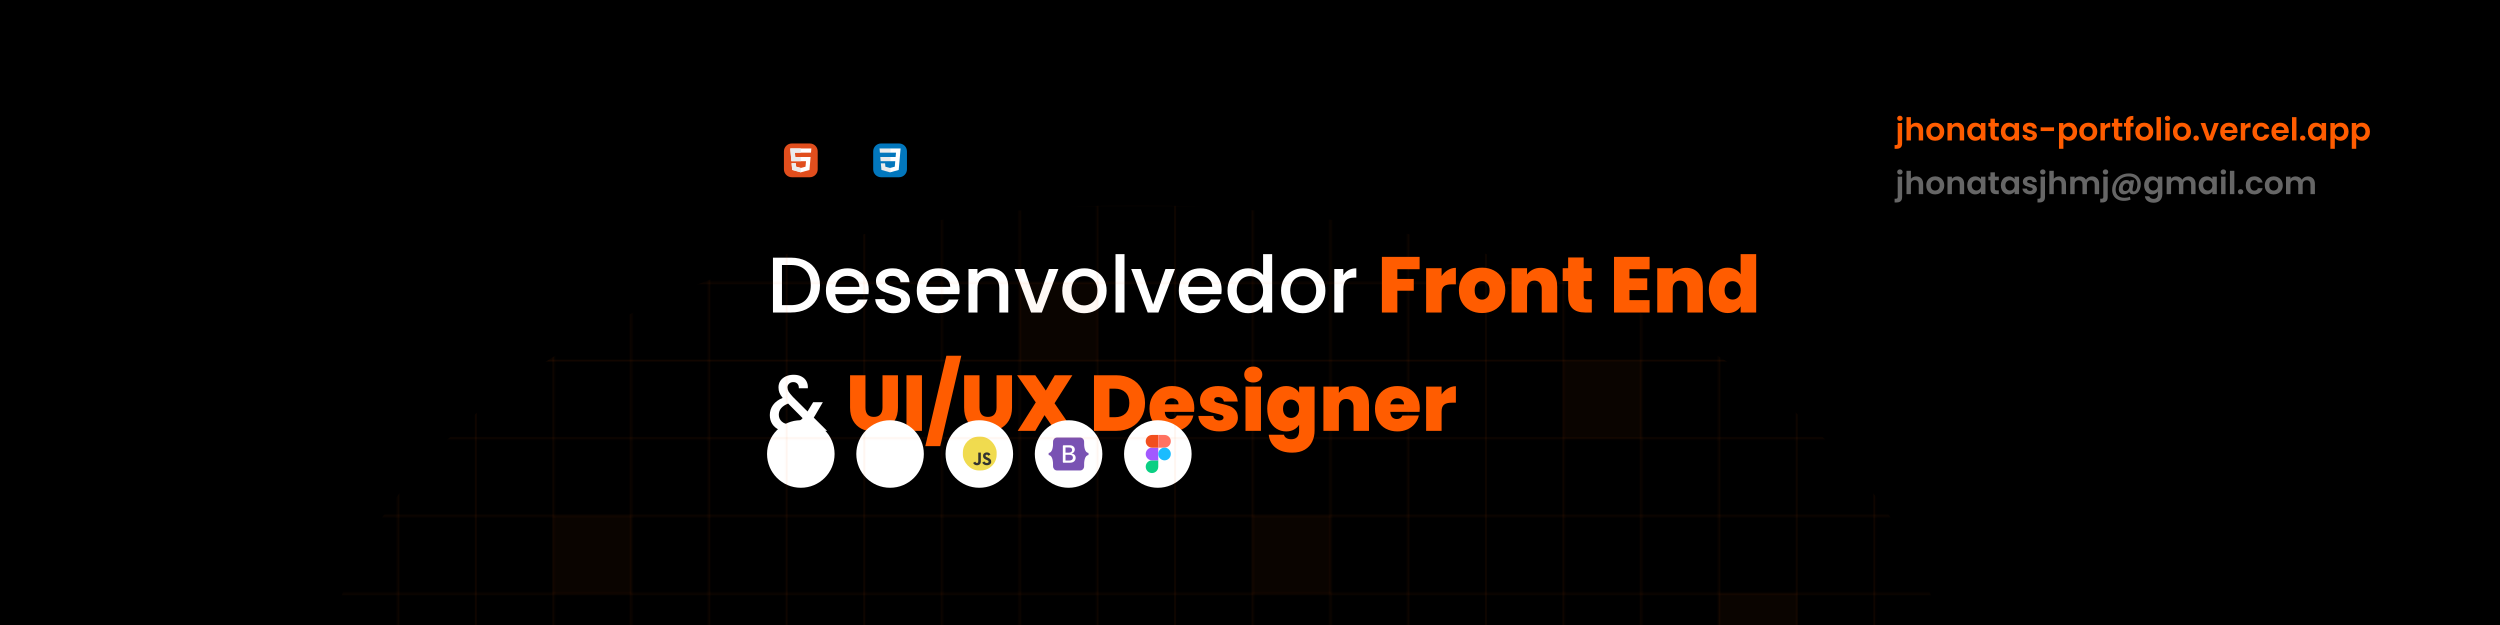<svg width="1584" height="396" viewBox="0 0 1584 396" fill="none" xmlns="http://www.w3.org/2000/svg">
<g clip-path="url(#clip0_120_46)">
<rect width="1584" height="396" fill="black"/>
<path d="M1203.8 76.6C1203.29 76.6 1202.87 76.447 1202.54 76.14C1202.22 75.82 1202.06 75.427 1202.06 74.96C1202.06 74.493 1202.22 74.107 1202.54 73.8C1202.87 73.48 1203.29 73.32 1203.8 73.32C1204.29 73.32 1204.7 73.48 1205.02 73.8C1205.34 74.107 1205.5 74.493 1205.5 74.96C1205.5 75.427 1205.34 75.82 1205.02 76.14C1204.7 76.447 1204.29 76.6 1203.8 76.6ZM1205.18 90.82C1205.18 92.047 1204.87 92.927 1204.26 93.46C1203.66 94.007 1202.79 94.28 1201.66 94.28H1200.42V91.9H1201.22C1201.65 91.9 1201.95 91.813 1202.12 91.64C1202.29 91.48 1202.38 91.213 1202.38 90.84V77.92H1205.18V90.82ZM1214.19 77.76C1215.03 77.76 1215.77 77.947 1216.43 78.32C1217.08 78.68 1217.59 79.22 1217.95 79.94C1218.32 80.647 1218.51 81.5 1218.51 82.5V89H1215.71V82.88C1215.71 82 1215.49 81.327 1215.05 80.86C1214.61 80.38 1214.01 80.14 1213.25 80.14C1212.47 80.14 1211.86 80.38 1211.41 80.86C1210.97 81.327 1210.75 82 1210.75 82.88V89H1207.95V74.2H1210.75V79.3C1211.11 78.82 1211.59 78.447 1212.19 78.18C1212.79 77.9 1213.45 77.76 1214.19 77.76ZM1226.09 89.18C1225.02 89.18 1224.06 88.947 1223.21 88.48C1222.36 88 1221.68 87.327 1221.19 86.46C1220.71 85.593 1220.47 84.593 1220.47 83.46C1220.47 82.327 1220.72 81.327 1221.21 80.46C1221.72 79.593 1222.4 78.927 1223.27 78.46C1224.14 77.98 1225.1 77.74 1226.17 77.74C1227.24 77.74 1228.2 77.98 1229.07 78.46C1229.94 78.927 1230.62 79.593 1231.11 80.46C1231.62 81.327 1231.87 82.327 1231.87 83.46C1231.87 84.593 1231.61 85.593 1231.09 86.46C1230.58 87.327 1229.89 88 1229.01 88.48C1228.14 88.947 1227.17 89.18 1226.09 89.18ZM1226.09 86.74C1226.6 86.74 1227.07 86.62 1227.51 86.38C1227.96 86.127 1228.32 85.753 1228.59 85.26C1228.86 84.767 1228.99 84.167 1228.99 83.46C1228.99 82.407 1228.71 81.6 1228.15 81.04C1227.6 80.467 1226.93 80.18 1226.13 80.18C1225.33 80.18 1224.66 80.467 1224.11 81.04C1223.58 81.6 1223.31 82.407 1223.31 83.46C1223.31 84.513 1223.57 85.327 1224.09 85.9C1224.62 86.46 1225.29 86.74 1226.09 86.74ZM1240.06 77.76C1241.38 77.76 1242.45 78.18 1243.26 79.02C1244.08 79.847 1244.48 81.007 1244.48 82.5V89H1241.68V82.88C1241.68 82 1241.46 81.327 1241.02 80.86C1240.58 80.38 1239.98 80.14 1239.22 80.14C1238.45 80.14 1237.84 80.38 1237.38 80.86C1236.94 81.327 1236.72 82 1236.72 82.88V89H1233.92V77.92H1236.72V79.3C1237.1 78.82 1237.57 78.447 1238.14 78.18C1238.73 77.9 1239.37 77.76 1240.06 77.76ZM1246.43 83.42C1246.43 82.3 1246.65 81.307 1247.09 80.44C1247.54 79.573 1248.15 78.907 1248.91 78.44C1249.68 77.973 1250.54 77.74 1251.49 77.74C1252.31 77.74 1253.03 77.907 1253.65 78.24C1254.27 78.573 1254.77 78.993 1255.15 79.5V77.92H1257.97V89H1255.15V87.38C1254.79 87.9 1254.29 88.333 1253.65 88.68C1253.02 89.013 1252.29 89.18 1251.47 89.18C1250.53 89.18 1249.68 88.94 1248.91 88.46C1248.15 87.98 1247.54 87.307 1247.09 86.44C1246.65 85.56 1246.43 84.553 1246.43 83.42ZM1255.15 83.46C1255.15 82.78 1255.01 82.2 1254.75 81.72C1254.48 81.227 1254.12 80.853 1253.67 80.6C1253.21 80.333 1252.73 80.2 1252.21 80.2C1251.69 80.2 1251.21 80.327 1250.77 80.58C1250.33 80.833 1249.97 81.207 1249.69 81.7C1249.42 82.18 1249.29 82.753 1249.29 83.42C1249.29 84.087 1249.42 84.673 1249.69 85.18C1249.97 85.673 1250.33 86.053 1250.77 86.32C1251.22 86.587 1251.7 86.72 1252.21 86.72C1252.73 86.72 1253.21 86.593 1253.67 86.34C1254.12 86.073 1254.48 85.7 1254.75 85.22C1255.01 84.727 1255.15 84.14 1255.15 83.46ZM1263.96 80.22V85.58C1263.96 85.953 1264.05 86.227 1264.22 86.4C1264.41 86.56 1264.71 86.64 1265.14 86.64H1266.44V89H1264.68C1262.32 89 1261.14 87.853 1261.14 85.56V80.22H1259.82V77.92H1261.14V75.18H1263.96V77.92H1266.44V80.22H1263.96ZM1267.73 83.42C1267.73 82.3 1267.95 81.307 1268.39 80.44C1268.85 79.573 1269.45 78.907 1270.21 78.44C1270.99 77.973 1271.85 77.74 1272.79 77.74C1273.62 77.74 1274.34 77.907 1274.95 78.24C1275.58 78.573 1276.08 78.993 1276.45 79.5V77.92H1279.27V89H1276.45V87.38C1276.09 87.9 1275.59 88.333 1274.95 88.68C1274.33 89.013 1273.6 89.18 1272.77 89.18C1271.84 89.18 1270.99 88.94 1270.21 88.46C1269.45 87.98 1268.85 87.307 1268.39 86.44C1267.95 85.56 1267.73 84.553 1267.73 83.42ZM1276.45 83.46C1276.45 82.78 1276.32 82.2 1276.05 81.72C1275.79 81.227 1275.43 80.853 1274.97 80.6C1274.52 80.333 1274.03 80.2 1273.51 80.2C1272.99 80.2 1272.51 80.327 1272.07 80.58C1271.63 80.833 1271.27 81.207 1270.99 81.7C1270.73 82.18 1270.59 82.753 1270.59 83.42C1270.59 84.087 1270.73 84.673 1270.99 85.18C1271.27 85.673 1271.63 86.053 1272.07 86.32C1272.53 86.587 1273.01 86.72 1273.51 86.72C1274.03 86.72 1274.52 86.593 1274.97 86.34C1275.43 86.073 1275.79 85.7 1276.05 85.22C1276.32 84.727 1276.45 84.14 1276.45 83.46ZM1286.25 89.18C1285.34 89.18 1284.53 89.02 1283.81 88.7C1283.09 88.367 1282.52 87.92 1282.09 87.36C1281.68 86.8 1281.45 86.18 1281.41 85.5H1284.23C1284.28 85.927 1284.49 86.28 1284.85 86.56C1285.22 86.84 1285.68 86.98 1286.23 86.98C1286.76 86.98 1287.18 86.873 1287.47 86.66C1287.78 86.447 1287.93 86.173 1287.93 85.84C1287.93 85.48 1287.74 85.213 1287.37 85.04C1287.01 84.853 1286.43 84.653 1285.63 84.44C1284.8 84.24 1284.12 84.033 1283.59 83.82C1283.07 83.607 1282.62 83.28 1282.23 82.84C1281.86 82.4 1281.67 81.807 1281.67 81.06C1281.67 80.447 1281.84 79.887 1282.19 79.38C1282.55 78.873 1283.06 78.473 1283.71 78.18C1284.38 77.887 1285.16 77.74 1286.05 77.74C1287.37 77.74 1288.42 78.073 1289.21 78.74C1290 79.393 1290.43 80.28 1290.51 81.4H1287.83C1287.79 80.96 1287.6 80.613 1287.27 80.36C1286.95 80.093 1286.52 79.96 1285.97 79.96C1285.46 79.96 1285.07 80.053 1284.79 80.24C1284.52 80.427 1284.39 80.687 1284.39 81.02C1284.39 81.393 1284.58 81.68 1284.95 81.88C1285.32 82.067 1285.9 82.26 1286.69 82.46C1287.49 82.66 1288.15 82.867 1288.67 83.08C1289.19 83.293 1289.64 83.627 1290.01 84.08C1290.4 84.52 1290.6 85.107 1290.61 85.84C1290.61 86.48 1290.43 87.053 1290.07 87.56C1289.72 88.067 1289.22 88.467 1288.55 88.76C1287.9 89.04 1287.13 89.18 1286.25 89.18ZM1301.43 80.68V83.04H1292.95V80.68H1301.43ZM1307.37 79.52C1307.73 79.013 1308.22 78.593 1308.85 78.26C1309.49 77.913 1310.21 77.74 1311.03 77.74C1311.97 77.74 1312.83 77.973 1313.59 78.44C1314.36 78.907 1314.97 79.573 1315.41 80.44C1315.86 81.293 1316.09 82.287 1316.09 83.42C1316.09 84.553 1315.86 85.56 1315.41 86.44C1314.97 87.307 1314.36 87.98 1313.59 88.46C1312.83 88.94 1311.97 89.18 1311.03 89.18C1310.21 89.18 1309.49 89.013 1308.87 88.68C1308.25 88.347 1307.75 87.927 1307.37 87.42V94.28H1304.57V77.92H1307.37V79.52ZM1313.23 83.42C1313.23 82.753 1313.09 82.18 1312.81 81.7C1312.54 81.207 1312.18 80.833 1311.73 80.58C1311.29 80.327 1310.81 80.2 1310.29 80.2C1309.78 80.2 1309.3 80.333 1308.85 80.6C1308.41 80.853 1308.05 81.227 1307.77 81.72C1307.5 82.213 1307.37 82.793 1307.37 83.46C1307.37 84.127 1307.5 84.707 1307.77 85.2C1308.05 85.693 1308.41 86.073 1308.85 86.34C1309.3 86.593 1309.78 86.72 1310.29 86.72C1310.81 86.72 1311.29 86.587 1311.73 86.32C1312.18 86.053 1312.54 85.673 1312.81 85.18C1313.09 84.687 1313.23 84.1 1313.23 83.42ZM1323.04 89.18C1321.98 89.18 1321.02 88.947 1320.16 88.48C1319.31 88 1318.64 87.327 1318.14 86.46C1317.66 85.593 1317.42 84.593 1317.42 83.46C1317.42 82.327 1317.67 81.327 1318.16 80.46C1318.67 79.593 1319.36 78.927 1320.22 78.46C1321.09 77.98 1322.06 77.74 1323.12 77.74C1324.19 77.74 1325.16 77.98 1326.02 78.46C1326.89 78.927 1327.57 79.593 1328.06 80.46C1328.57 81.327 1328.82 82.327 1328.82 83.46C1328.82 84.593 1328.56 85.593 1328.04 86.46C1327.54 87.327 1326.84 88 1325.96 88.48C1325.1 88.947 1324.12 89.18 1323.04 89.18ZM1323.04 86.74C1323.55 86.74 1324.02 86.62 1324.46 86.38C1324.92 86.127 1325.28 85.753 1325.54 85.26C1325.81 84.767 1325.94 84.167 1325.94 83.46C1325.94 82.407 1325.66 81.6 1325.1 81.04C1324.56 80.467 1323.88 80.18 1323.08 80.18C1322.28 80.18 1321.61 80.467 1321.06 81.04C1320.53 81.6 1320.26 82.407 1320.26 83.46C1320.26 84.513 1320.52 85.327 1321.04 85.9C1321.58 86.46 1322.24 86.74 1323.04 86.74ZM1333.68 79.64C1334.04 79.053 1334.5 78.593 1335.08 78.26C1335.66 77.927 1336.33 77.76 1337.08 77.76V80.7H1336.34C1335.46 80.7 1334.79 80.907 1334.34 81.32C1333.9 81.733 1333.68 82.453 1333.68 83.48V89H1330.88V77.92H1333.68V79.64ZM1342.22 80.22V85.58C1342.22 85.953 1342.31 86.227 1342.48 86.4C1342.67 86.56 1342.98 86.64 1343.4 86.64H1344.7V89H1342.94C1340.58 89 1339.4 87.853 1339.4 85.56V80.22H1338.08V77.92H1339.4V75.18H1342.22V77.92H1344.7V80.22H1342.22ZM1351.8 80.22H1349.86V89H1347.02V80.22H1345.76V77.92H1347.02V77.36C1347.02 76 1347.4 75 1348.18 74.36C1348.95 73.72 1350.12 73.42 1351.68 73.46V75.82C1351 75.807 1350.52 75.92 1350.26 76.16C1349.99 76.4 1349.86 76.833 1349.86 77.46V77.92H1351.8V80.22ZM1358.53 89.18C1357.46 89.18 1356.5 88.947 1355.65 88.48C1354.8 88 1354.12 87.327 1353.63 86.46C1353.15 85.593 1352.91 84.593 1352.91 83.46C1352.91 82.327 1353.16 81.327 1353.65 80.46C1354.16 79.593 1354.84 78.927 1355.71 78.46C1356.58 77.98 1357.54 77.74 1358.61 77.74C1359.68 77.74 1360.64 77.98 1361.51 78.46C1362.38 78.927 1363.06 79.593 1363.55 80.46C1364.06 81.327 1364.31 82.327 1364.31 83.46C1364.31 84.593 1364.05 85.593 1363.53 86.46C1363.02 87.327 1362.33 88 1361.45 88.48C1360.58 88.947 1359.61 89.18 1358.53 89.18ZM1358.53 86.74C1359.04 86.74 1359.51 86.62 1359.95 86.38C1360.4 86.127 1360.76 85.753 1361.03 85.26C1361.3 84.767 1361.43 84.167 1361.43 83.46C1361.43 82.407 1361.15 81.6 1360.59 81.04C1360.04 80.467 1359.37 80.18 1358.57 80.18C1357.77 80.18 1357.1 80.467 1356.55 81.04C1356.02 81.6 1355.75 82.407 1355.75 83.46C1355.75 84.513 1356.01 85.327 1356.53 85.9C1357.06 86.46 1357.73 86.74 1358.53 86.74ZM1369.16 74.2V89H1366.36V74.2H1369.16ZM1373.35 76.6C1372.86 76.6 1372.44 76.447 1372.11 76.14C1371.79 75.82 1371.63 75.427 1371.63 74.96C1371.63 74.493 1371.79 74.107 1372.11 73.8C1372.44 73.48 1372.86 73.32 1373.35 73.32C1373.84 73.32 1374.25 73.48 1374.57 73.8C1374.9 74.107 1375.07 74.493 1375.07 74.96C1375.07 75.427 1374.9 75.82 1374.57 76.14C1374.25 76.447 1373.84 76.6 1373.35 76.6ZM1374.73 77.92V89H1371.93V77.92H1374.73ZM1382.42 89.18C1381.35 89.18 1380.39 88.947 1379.54 88.48C1378.68 88 1378.01 87.327 1377.52 86.46C1377.04 85.593 1376.8 84.593 1376.8 83.46C1376.8 82.327 1377.04 81.327 1377.54 80.46C1378.04 79.593 1378.73 78.927 1379.6 78.46C1380.46 77.98 1381.43 77.74 1382.5 77.74C1383.56 77.74 1384.53 77.98 1385.4 78.46C1386.26 78.927 1386.94 79.593 1387.44 80.46C1387.94 81.327 1388.2 82.327 1388.2 83.46C1388.2 84.593 1387.94 85.593 1387.42 86.46C1386.91 87.327 1386.22 88 1385.34 88.48C1384.47 88.947 1383.5 89.18 1382.42 89.18ZM1382.42 86.74C1382.92 86.74 1383.4 86.62 1383.84 86.38C1384.29 86.127 1384.65 85.753 1384.92 85.26C1385.18 84.767 1385.32 84.167 1385.32 83.46C1385.32 82.407 1385.04 81.6 1384.48 81.04C1383.93 80.467 1383.26 80.18 1382.46 80.18C1381.66 80.18 1380.98 80.467 1380.44 81.04C1379.9 81.6 1379.64 82.407 1379.64 83.46C1379.64 84.513 1379.9 85.327 1380.42 85.9C1380.95 86.46 1381.62 86.74 1382.42 86.74ZM1391.49 89.14C1390.98 89.14 1390.56 88.987 1390.23 88.68C1389.91 88.36 1389.75 87.967 1389.75 87.5C1389.75 87.033 1389.91 86.647 1390.23 86.34C1390.56 86.02 1390.98 85.86 1391.49 85.86C1391.98 85.86 1392.39 86.02 1392.71 86.34C1393.03 86.647 1393.19 87.033 1393.19 87.5C1393.19 87.967 1393.03 88.36 1392.71 88.68C1392.39 88.987 1391.98 89.14 1391.49 89.14ZM1400.07 86.42L1402.87 77.92H1405.85L1401.75 89H1398.35L1394.27 77.92H1397.27L1400.07 86.42ZM1417.72 83.22C1417.72 83.62 1417.69 83.98 1417.64 84.3H1409.54C1409.61 85.1 1409.89 85.727 1410.38 86.18C1410.87 86.633 1411.48 86.86 1412.2 86.86C1413.24 86.86 1413.98 86.413 1414.42 85.52H1417.44C1417.12 86.587 1416.51 87.467 1415.6 88.16C1414.69 88.84 1413.58 89.18 1412.26 89.18C1411.19 89.18 1410.23 88.947 1409.38 88.48C1408.54 88 1407.88 87.327 1407.4 86.46C1406.93 85.593 1406.7 84.593 1406.7 83.46C1406.7 82.313 1406.93 81.307 1407.4 80.44C1407.87 79.573 1408.52 78.907 1409.36 78.44C1410.2 77.973 1411.17 77.74 1412.26 77.74C1413.31 77.74 1414.25 77.967 1415.08 78.42C1415.92 78.873 1416.57 79.52 1417.02 80.36C1417.49 81.187 1417.72 82.14 1417.72 83.22ZM1414.82 82.42C1414.81 81.7 1414.55 81.127 1414.04 80.7C1413.53 80.26 1412.91 80.04 1412.18 80.04C1411.49 80.04 1410.9 80.253 1410.42 80.68C1409.95 81.093 1409.67 81.673 1409.56 82.42H1414.82ZM1422.56 79.64C1422.92 79.053 1423.39 78.593 1423.96 78.26C1424.55 77.927 1425.22 77.76 1425.96 77.76V80.7H1425.22C1424.34 80.7 1423.68 80.907 1423.22 81.32C1422.78 81.733 1422.56 82.453 1422.56 83.48V89H1419.76V77.92H1422.56V79.64ZM1427.13 83.46C1427.13 82.313 1427.36 81.313 1427.83 80.46C1428.3 79.593 1428.94 78.927 1429.77 78.46C1430.6 77.98 1431.54 77.74 1432.61 77.74C1433.98 77.74 1435.12 78.087 1436.01 78.78C1436.92 79.46 1437.52 80.42 1437.83 81.66H1434.81C1434.65 81.18 1434.38 80.807 1433.99 80.54C1433.62 80.26 1433.15 80.12 1432.59 80.12C1431.79 80.12 1431.16 80.413 1430.69 81C1430.22 81.573 1429.99 82.393 1429.99 83.46C1429.99 84.513 1430.22 85.333 1430.69 85.92C1431.16 86.493 1431.79 86.78 1432.59 86.78C1433.72 86.78 1434.46 86.273 1434.81 85.26H1437.83C1437.52 86.46 1436.92 87.413 1436.01 88.12C1435.1 88.827 1433.97 89.18 1432.61 89.18C1431.54 89.18 1430.6 88.947 1429.77 88.48C1428.94 88 1428.3 87.333 1427.83 86.48C1427.36 85.613 1427.13 84.607 1427.13 83.46ZM1450.18 83.22C1450.18 83.62 1450.15 83.98 1450.1 84.3H1442C1442.07 85.1 1442.35 85.727 1442.84 86.18C1443.33 86.633 1443.94 86.86 1444.66 86.86C1445.7 86.86 1446.44 86.413 1446.88 85.52H1449.9C1449.58 86.587 1448.97 87.467 1448.06 88.16C1447.15 88.84 1446.04 89.18 1444.72 89.18C1443.65 89.18 1442.69 88.947 1441.84 88.48C1441 88 1440.34 87.327 1439.86 86.46C1439.39 85.593 1439.16 84.593 1439.16 83.46C1439.16 82.313 1439.39 81.307 1439.86 80.44C1440.33 79.573 1440.98 78.907 1441.82 78.44C1442.66 77.973 1443.63 77.74 1444.72 77.74C1445.77 77.74 1446.71 77.967 1447.54 78.42C1448.38 78.873 1449.03 79.52 1449.48 80.36C1449.95 81.187 1450.18 82.14 1450.18 83.22ZM1447.28 82.42C1447.27 81.7 1447.01 81.127 1446.5 80.7C1445.99 80.26 1445.37 80.04 1444.64 80.04C1443.95 80.04 1443.36 80.253 1442.88 80.68C1442.41 81.093 1442.13 81.673 1442.02 82.42H1447.28ZM1455.02 74.2V89H1452.22V74.2H1455.02ZM1459.03 89.14C1458.52 89.14 1458.1 88.987 1457.77 88.68C1457.45 88.36 1457.29 87.967 1457.29 87.5C1457.29 87.033 1457.45 86.647 1457.77 86.34C1458.1 86.02 1458.52 85.86 1459.03 85.86C1459.52 85.86 1459.93 86.02 1460.25 86.34C1460.57 86.647 1460.73 87.033 1460.73 87.5C1460.73 87.967 1460.57 88.36 1460.25 88.68C1459.93 88.987 1459.52 89.14 1459.03 89.14ZM1462.27 83.42C1462.27 82.3 1462.49 81.307 1462.93 80.44C1463.38 79.573 1463.99 78.907 1464.75 78.44C1465.52 77.973 1466.38 77.74 1467.33 77.74C1468.15 77.74 1468.87 77.907 1469.49 78.24C1470.11 78.573 1470.61 78.993 1470.99 79.5V77.92H1473.81V89H1470.99V87.38C1470.63 87.9 1470.13 88.333 1469.49 88.68C1468.86 89.013 1468.13 89.18 1467.31 89.18C1466.37 89.18 1465.52 88.94 1464.75 88.46C1463.99 87.98 1463.38 87.307 1462.93 86.44C1462.49 85.56 1462.27 84.553 1462.27 83.42ZM1470.99 83.46C1470.99 82.78 1470.85 82.2 1470.59 81.72C1470.32 81.227 1469.96 80.853 1469.51 80.6C1469.05 80.333 1468.57 80.2 1468.05 80.2C1467.53 80.2 1467.05 80.327 1466.61 80.58C1466.17 80.833 1465.81 81.207 1465.53 81.7C1465.26 82.18 1465.13 82.753 1465.13 83.42C1465.13 84.087 1465.26 84.673 1465.53 85.18C1465.81 85.673 1466.17 86.053 1466.61 86.32C1467.06 86.587 1467.54 86.72 1468.05 86.72C1468.57 86.72 1469.05 86.593 1469.51 86.34C1469.96 86.073 1470.32 85.7 1470.59 85.22C1470.85 84.727 1470.99 84.14 1470.99 83.46ZM1479.34 79.52C1479.7 79.013 1480.19 78.593 1480.82 78.26C1481.46 77.913 1482.19 77.74 1483 77.74C1483.95 77.74 1484.8 77.973 1485.56 78.44C1486.33 78.907 1486.94 79.573 1487.38 80.44C1487.83 81.293 1488.06 82.287 1488.06 83.42C1488.06 84.553 1487.83 85.56 1487.38 86.44C1486.94 87.307 1486.33 87.98 1485.56 88.46C1484.8 88.94 1483.95 89.18 1483 89.18C1482.19 89.18 1481.47 89.013 1480.84 88.68C1480.23 88.347 1479.73 87.927 1479.34 87.42V94.28H1476.54V77.92H1479.34V79.52ZM1485.2 83.42C1485.2 82.753 1485.06 82.18 1484.78 81.7C1484.51 81.207 1484.15 80.833 1483.7 80.58C1483.26 80.327 1482.78 80.2 1482.26 80.2C1481.75 80.2 1481.27 80.333 1480.82 80.6C1480.38 80.853 1480.02 81.227 1479.74 81.72C1479.47 82.213 1479.34 82.793 1479.34 83.46C1479.34 84.127 1479.47 84.707 1479.74 85.2C1480.02 85.693 1480.38 86.073 1480.82 86.34C1481.27 86.593 1481.75 86.72 1482.26 86.72C1482.78 86.72 1483.26 86.587 1483.7 86.32C1484.15 86.053 1484.51 85.673 1484.78 85.18C1485.06 84.687 1485.2 84.1 1485.2 83.42ZM1492.89 79.52C1493.25 79.013 1493.75 78.593 1494.37 78.26C1495.01 77.913 1495.74 77.74 1496.55 77.74C1497.5 77.74 1498.35 77.973 1499.11 78.44C1499.89 78.907 1500.49 79.573 1500.93 80.44C1501.39 81.293 1501.61 82.287 1501.61 83.42C1501.61 84.553 1501.39 85.56 1500.93 86.44C1500.49 87.307 1499.89 87.98 1499.11 88.46C1498.35 88.94 1497.5 89.18 1496.55 89.18C1495.74 89.18 1495.02 89.013 1494.39 88.68C1493.78 88.347 1493.28 87.927 1492.89 87.42V94.28H1490.09V77.92H1492.89V79.52ZM1498.75 83.42C1498.75 82.753 1498.61 82.18 1498.33 81.7C1498.07 81.207 1497.71 80.833 1497.25 80.58C1496.81 80.327 1496.33 80.2 1495.81 80.2C1495.31 80.2 1494.83 80.333 1494.37 80.6C1493.93 80.853 1493.57 81.227 1493.29 81.72C1493.03 82.213 1492.89 82.793 1492.89 83.46C1492.89 84.127 1493.03 84.707 1493.29 85.2C1493.57 85.693 1493.93 86.073 1494.37 86.34C1494.83 86.593 1495.31 86.72 1495.81 86.72C1496.33 86.72 1496.81 86.587 1497.25 86.32C1497.71 86.053 1498.07 85.673 1498.33 85.18C1498.61 84.687 1498.75 84.1 1498.75 83.42Z" fill="#FF5C00"/>
<path d="M1203.8 110.6C1203.29 110.6 1202.87 110.447 1202.54 110.14C1202.22 109.82 1202.06 109.427 1202.06 108.96C1202.06 108.493 1202.22 108.107 1202.54 107.8C1202.87 107.48 1203.29 107.32 1203.8 107.32C1204.29 107.32 1204.7 107.48 1205.02 107.8C1205.34 108.107 1205.5 108.493 1205.5 108.96C1205.5 109.427 1205.34 109.82 1205.02 110.14C1204.7 110.447 1204.29 110.6 1203.8 110.6ZM1205.18 124.82C1205.18 126.047 1204.87 126.927 1204.26 127.46C1203.66 128.007 1202.79 128.28 1201.66 128.28H1200.42V125.9H1201.22C1201.65 125.9 1201.95 125.813 1202.12 125.64C1202.29 125.48 1202.38 125.213 1202.38 124.84V111.92H1205.18V124.82ZM1214.19 111.76C1215.03 111.76 1215.77 111.947 1216.43 112.32C1217.08 112.68 1217.59 113.22 1217.95 113.94C1218.32 114.647 1218.51 115.5 1218.51 116.5V123H1215.71V116.88C1215.71 116 1215.49 115.327 1215.05 114.86C1214.61 114.38 1214.01 114.14 1213.25 114.14C1212.47 114.14 1211.86 114.38 1211.41 114.86C1210.97 115.327 1210.75 116 1210.75 116.88V123H1207.95V108.2H1210.75V113.3C1211.11 112.82 1211.59 112.447 1212.19 112.18C1212.79 111.9 1213.45 111.76 1214.19 111.76ZM1226.09 123.18C1225.02 123.18 1224.06 122.947 1223.21 122.48C1222.36 122 1221.68 121.327 1221.19 120.46C1220.71 119.593 1220.47 118.593 1220.47 117.46C1220.47 116.327 1220.72 115.327 1221.21 114.46C1221.72 113.593 1222.4 112.927 1223.27 112.46C1224.14 111.98 1225.1 111.74 1226.17 111.74C1227.24 111.74 1228.2 111.98 1229.07 112.46C1229.94 112.927 1230.62 113.593 1231.11 114.46C1231.62 115.327 1231.87 116.327 1231.87 117.46C1231.87 118.593 1231.61 119.593 1231.09 120.46C1230.58 121.327 1229.89 122 1229.01 122.48C1228.14 122.947 1227.17 123.18 1226.09 123.18ZM1226.09 120.74C1226.6 120.74 1227.07 120.62 1227.51 120.38C1227.96 120.127 1228.32 119.753 1228.59 119.26C1228.86 118.767 1228.99 118.167 1228.99 117.46C1228.99 116.407 1228.71 115.6 1228.15 115.04C1227.6 114.467 1226.93 114.18 1226.13 114.18C1225.33 114.18 1224.66 114.467 1224.11 115.04C1223.58 115.6 1223.31 116.407 1223.31 117.46C1223.31 118.513 1223.57 119.327 1224.09 119.9C1224.62 120.46 1225.29 120.74 1226.09 120.74ZM1240.06 111.76C1241.38 111.76 1242.45 112.18 1243.26 113.02C1244.08 113.847 1244.48 115.007 1244.48 116.5V123H1241.68V116.88C1241.68 116 1241.46 115.327 1241.02 114.86C1240.58 114.38 1239.98 114.14 1239.22 114.14C1238.45 114.14 1237.84 114.38 1237.38 114.86C1236.94 115.327 1236.72 116 1236.72 116.88V123H1233.92V111.92H1236.72V113.3C1237.1 112.82 1237.57 112.447 1238.14 112.18C1238.73 111.9 1239.37 111.76 1240.06 111.76ZM1246.43 117.42C1246.43 116.3 1246.65 115.307 1247.09 114.44C1247.54 113.573 1248.15 112.907 1248.91 112.44C1249.68 111.973 1250.54 111.74 1251.49 111.74C1252.31 111.74 1253.03 111.907 1253.65 112.24C1254.27 112.573 1254.77 112.993 1255.15 113.5V111.92H1257.97V123H1255.15V121.38C1254.79 121.9 1254.29 122.333 1253.65 122.68C1253.02 123.013 1252.29 123.18 1251.47 123.18C1250.53 123.18 1249.68 122.94 1248.91 122.46C1248.15 121.98 1247.54 121.307 1247.09 120.44C1246.65 119.56 1246.43 118.553 1246.43 117.42ZM1255.15 117.46C1255.15 116.78 1255.01 116.2 1254.75 115.72C1254.48 115.227 1254.12 114.853 1253.67 114.6C1253.21 114.333 1252.73 114.2 1252.21 114.2C1251.69 114.2 1251.21 114.327 1250.77 114.58C1250.33 114.833 1249.97 115.207 1249.69 115.7C1249.42 116.18 1249.29 116.753 1249.29 117.42C1249.29 118.087 1249.42 118.673 1249.69 119.18C1249.97 119.673 1250.33 120.053 1250.77 120.32C1251.22 120.587 1251.7 120.72 1252.21 120.72C1252.73 120.72 1253.21 120.593 1253.67 120.34C1254.12 120.073 1254.48 119.7 1254.75 119.22C1255.01 118.727 1255.15 118.14 1255.15 117.46ZM1263.96 114.22V119.58C1263.96 119.953 1264.05 120.227 1264.22 120.4C1264.41 120.56 1264.71 120.64 1265.14 120.64H1266.44V123H1264.68C1262.32 123 1261.14 121.853 1261.14 119.56V114.22H1259.82V111.92H1261.14V109.18H1263.96V111.92H1266.44V114.22H1263.96ZM1267.73 117.42C1267.73 116.3 1267.95 115.307 1268.39 114.44C1268.85 113.573 1269.45 112.907 1270.21 112.44C1270.99 111.973 1271.85 111.74 1272.79 111.74C1273.62 111.74 1274.34 111.907 1274.95 112.24C1275.58 112.573 1276.08 112.993 1276.45 113.5V111.92H1279.27V123H1276.45V121.38C1276.09 121.9 1275.59 122.333 1274.95 122.68C1274.33 123.013 1273.6 123.18 1272.77 123.18C1271.84 123.18 1270.99 122.94 1270.21 122.46C1269.45 121.98 1268.85 121.307 1268.39 120.44C1267.95 119.56 1267.73 118.553 1267.73 117.42ZM1276.45 117.46C1276.45 116.78 1276.32 116.2 1276.05 115.72C1275.79 115.227 1275.43 114.853 1274.97 114.6C1274.52 114.333 1274.03 114.2 1273.51 114.2C1272.99 114.2 1272.51 114.327 1272.07 114.58C1271.63 114.833 1271.27 115.207 1270.99 115.7C1270.73 116.18 1270.59 116.753 1270.59 117.42C1270.59 118.087 1270.73 118.673 1270.99 119.18C1271.27 119.673 1271.63 120.053 1272.07 120.32C1272.53 120.587 1273.01 120.72 1273.51 120.72C1274.03 120.72 1274.52 120.593 1274.97 120.34C1275.43 120.073 1275.79 119.7 1276.05 119.22C1276.32 118.727 1276.45 118.14 1276.45 117.46ZM1286.25 123.18C1285.34 123.18 1284.53 123.02 1283.81 122.7C1283.09 122.367 1282.52 121.92 1282.09 121.36C1281.68 120.8 1281.45 120.18 1281.41 119.5H1284.23C1284.28 119.927 1284.49 120.28 1284.85 120.56C1285.22 120.84 1285.68 120.98 1286.23 120.98C1286.76 120.98 1287.18 120.873 1287.47 120.66C1287.78 120.447 1287.93 120.173 1287.93 119.84C1287.93 119.48 1287.74 119.213 1287.37 119.04C1287.01 118.853 1286.43 118.653 1285.63 118.44C1284.8 118.24 1284.12 118.033 1283.59 117.82C1283.07 117.607 1282.62 117.28 1282.23 116.84C1281.86 116.4 1281.67 115.807 1281.67 115.06C1281.67 114.447 1281.84 113.887 1282.19 113.38C1282.55 112.873 1283.06 112.473 1283.71 112.18C1284.38 111.887 1285.16 111.74 1286.05 111.74C1287.37 111.74 1288.42 112.073 1289.21 112.74C1290 113.393 1290.43 114.28 1290.51 115.4H1287.83C1287.79 114.96 1287.6 114.613 1287.27 114.36C1286.95 114.093 1286.52 113.96 1285.97 113.96C1285.46 113.96 1285.07 114.053 1284.79 114.24C1284.52 114.427 1284.39 114.687 1284.39 115.02C1284.39 115.393 1284.58 115.68 1284.95 115.88C1285.32 116.067 1285.9 116.26 1286.69 116.46C1287.49 116.66 1288.15 116.867 1288.67 117.08C1289.19 117.293 1289.64 117.627 1290.01 118.08C1290.4 118.52 1290.6 119.107 1290.61 119.84C1290.61 120.48 1290.43 121.053 1290.07 121.56C1289.72 122.067 1289.22 122.467 1288.55 122.76C1287.9 123.04 1287.13 123.18 1286.25 123.18ZM1294.33 110.6C1293.82 110.6 1293.4 110.447 1293.07 110.14C1292.75 109.82 1292.59 109.427 1292.59 108.96C1292.59 108.493 1292.75 108.107 1293.07 107.8C1293.4 107.48 1293.82 107.32 1294.33 107.32C1294.82 107.32 1295.23 107.48 1295.55 107.8C1295.87 108.107 1296.03 108.493 1296.03 108.96C1296.03 109.427 1295.87 109.82 1295.55 110.14C1295.23 110.447 1294.82 110.6 1294.33 110.6ZM1295.71 124.82C1295.71 126.047 1295.4 126.927 1294.79 127.46C1294.19 128.007 1293.32 128.28 1292.19 128.28H1290.95V125.9H1291.75C1292.17 125.9 1292.47 125.813 1292.65 125.64C1292.82 125.48 1292.91 125.213 1292.91 124.84V111.92H1295.71V124.82ZM1304.71 111.76C1305.55 111.76 1306.3 111.947 1306.95 112.32C1307.61 112.68 1308.11 113.22 1308.47 113.94C1308.85 114.647 1309.03 115.5 1309.03 116.5V123H1306.23V116.88C1306.23 116 1306.01 115.327 1305.57 114.86C1305.13 114.38 1304.53 114.14 1303.77 114.14C1303 114.14 1302.39 114.38 1301.93 114.86C1301.49 115.327 1301.27 116 1301.27 116.88V123H1298.47V108.2H1301.27V113.3C1301.63 112.82 1302.11 112.447 1302.71 112.18C1303.31 111.9 1303.98 111.76 1304.71 111.76ZM1325.46 111.76C1326.82 111.76 1327.91 112.18 1328.74 113.02C1329.58 113.847 1330 115.007 1330 116.5V123H1327.2V116.88C1327.2 116.013 1326.98 115.353 1326.54 114.9C1326.1 114.433 1325.5 114.2 1324.74 114.2C1323.98 114.2 1323.37 114.433 1322.92 114.9C1322.48 115.353 1322.26 116.013 1322.26 116.88V123H1319.46V116.88C1319.46 116.013 1319.24 115.353 1318.8 114.9C1318.36 114.433 1317.76 114.2 1317 114.2C1316.22 114.2 1315.61 114.433 1315.16 114.9C1314.72 115.353 1314.5 116.013 1314.5 116.88V123H1311.7V111.92H1314.5V113.26C1314.86 112.793 1315.32 112.427 1315.88 112.16C1316.45 111.893 1317.08 111.76 1317.76 111.76C1318.62 111.76 1319.4 111.947 1320.08 112.32C1320.76 112.68 1321.28 113.2 1321.66 113.88C1322.02 113.24 1322.54 112.727 1323.22 112.34C1323.91 111.953 1324.66 111.76 1325.46 111.76ZM1334.07 110.6C1333.57 110.6 1333.15 110.447 1332.81 110.14C1332.49 109.82 1332.33 109.427 1332.33 108.96C1332.33 108.493 1332.49 108.107 1332.81 107.8C1333.15 107.48 1333.57 107.32 1334.07 107.32C1334.57 107.32 1334.97 107.48 1335.29 107.8C1335.61 108.107 1335.77 108.493 1335.77 108.96C1335.77 109.427 1335.61 109.82 1335.29 110.14C1334.97 110.447 1334.57 110.6 1334.07 110.6ZM1335.45 124.82C1335.45 126.047 1335.15 126.927 1334.53 127.46C1333.93 128.007 1333.07 128.28 1331.93 128.28H1330.69V125.9H1331.49C1331.92 125.9 1332.22 125.813 1332.39 125.64C1332.57 125.48 1332.65 125.213 1332.65 124.84V111.92H1335.45V124.82ZM1348.88 109.88C1350.43 109.88 1351.77 110.167 1352.9 110.74C1354.03 111.313 1354.9 112.12 1355.5 113.16C1356.11 114.2 1356.42 115.4 1356.42 116.76C1356.42 117.853 1356.23 118.887 1355.84 119.86C1355.47 120.833 1354.92 121.62 1354.2 122.22C1353.48 122.82 1352.63 123.12 1351.64 123.12C1350.95 123.12 1350.39 122.98 1349.96 122.7C1349.53 122.407 1349.26 121.993 1349.14 121.46C1348.75 121.98 1348.25 122.393 1347.64 122.7C1347.03 122.993 1346.38 123.14 1345.7 123.14C1344.69 123.14 1343.89 122.84 1343.32 122.24C1342.75 121.627 1342.46 120.793 1342.46 119.74C1342.46 118.74 1342.67 117.807 1343.08 116.94C1343.49 116.073 1344.07 115.38 1344.8 114.86C1345.53 114.327 1346.36 114.06 1347.28 114.06C1348.43 114.06 1349.21 114.46 1349.64 115.26L1349.82 114.22H1352.16L1351.22 119.62C1351.18 119.873 1351.16 120.107 1351.16 120.32C1351.16 120.64 1351.23 120.88 1351.36 121.04C1351.49 121.2 1351.72 121.28 1352.04 121.28C1352.52 121.28 1352.92 121.053 1353.24 120.6C1353.57 120.147 1353.82 119.58 1353.98 118.9C1354.15 118.22 1354.24 117.54 1354.24 116.86C1354.24 115.247 1353.75 114 1352.76 113.12C1351.77 112.227 1350.38 111.78 1348.58 111.78C1347.05 111.78 1345.66 112.153 1344.42 112.9C1343.18 113.633 1342.21 114.64 1341.5 115.92C1340.81 117.187 1340.46 118.6 1340.46 120.16C1340.46 121.813 1340.95 123.087 1341.92 123.98C1342.91 124.873 1344.3 125.32 1346.1 125.32C1347.39 125.32 1348.53 125.087 1349.52 124.62L1349.92 126.46C1348.65 126.993 1347.25 127.26 1345.7 127.26C1344.21 127.26 1342.9 126.973 1341.78 126.4C1340.66 125.84 1339.79 125.04 1339.18 124C1338.57 122.96 1338.26 121.753 1338.26 120.38C1338.26 118.42 1338.71 116.64 1339.62 115.04C1340.54 113.44 1341.81 112.18 1343.42 111.26C1345.05 110.34 1346.87 109.88 1348.88 109.88ZM1346.58 121.06C1347.06 121.06 1347.5 120.92 1347.9 120.64C1348.3 120.36 1348.61 119.987 1348.84 119.52C1349.08 119.053 1349.2 118.553 1349.2 118.02C1349.2 117.46 1349.05 117.007 1348.74 116.66C1348.43 116.313 1348.01 116.14 1347.46 116.14C1346.97 116.14 1346.53 116.293 1346.16 116.6C1345.79 116.893 1345.49 117.28 1345.28 117.76C1345.08 118.24 1344.98 118.747 1344.98 119.28C1344.98 119.827 1345.11 120.26 1345.38 120.58C1345.65 120.9 1346.05 121.06 1346.58 121.06ZM1363.58 111.74C1364.4 111.74 1365.13 111.907 1365.76 112.24C1366.38 112.56 1366.88 112.98 1367.24 113.5V111.92H1370.06V123.08C1370.06 124.107 1369.85 125.02 1369.44 125.82C1369.02 126.633 1368.4 127.273 1367.58 127.74C1366.75 128.22 1365.75 128.46 1364.58 128.46C1363 128.46 1361.71 128.093 1360.7 127.36C1359.7 126.627 1359.13 125.627 1359 124.36H1361.78C1361.92 124.867 1362.24 125.267 1362.72 125.56C1363.21 125.867 1363.8 126.02 1364.5 126.02C1365.31 126.02 1365.97 125.773 1366.48 125.28C1366.98 124.8 1367.24 124.067 1367.24 123.08V121.36C1366.88 121.88 1366.38 122.313 1365.74 122.66C1365.11 123.007 1364.39 123.18 1363.58 123.18C1362.64 123.18 1361.79 122.94 1361.02 122.46C1360.24 121.98 1359.63 121.307 1359.18 120.44C1358.74 119.56 1358.52 118.553 1358.52 117.42C1358.52 116.3 1358.74 115.307 1359.18 114.44C1359.63 113.573 1360.24 112.907 1361 112.44C1361.77 111.973 1362.63 111.74 1363.58 111.74ZM1367.24 117.46C1367.24 116.78 1367.1 116.2 1366.84 115.72C1366.57 115.227 1366.21 114.853 1365.76 114.6C1365.3 114.333 1364.82 114.2 1364.3 114.2C1363.78 114.2 1363.3 114.327 1362.86 114.58C1362.42 114.833 1362.06 115.207 1361.78 115.7C1361.51 116.18 1361.38 116.753 1361.38 117.42C1361.38 118.087 1361.51 118.673 1361.78 119.18C1362.06 119.673 1362.42 120.053 1362.86 120.32C1363.31 120.587 1363.79 120.72 1364.3 120.72C1364.82 120.72 1365.3 120.593 1365.76 120.34C1366.21 120.073 1366.57 119.7 1366.84 119.22C1367.1 118.727 1367.24 118.14 1367.24 117.46ZM1386.55 111.76C1387.91 111.76 1389 112.18 1389.83 113.02C1390.67 113.847 1391.09 115.007 1391.09 116.5V123H1388.29V116.88C1388.29 116.013 1388.07 115.353 1387.63 114.9C1387.19 114.433 1386.59 114.2 1385.83 114.2C1385.07 114.2 1384.46 114.433 1384.01 114.9C1383.57 115.353 1383.35 116.013 1383.35 116.88V123H1380.55V116.88C1380.55 116.013 1380.33 115.353 1379.89 114.9C1379.45 114.433 1378.85 114.2 1378.09 114.2C1377.32 114.2 1376.7 114.433 1376.25 114.9C1375.81 115.353 1375.59 116.013 1375.59 116.88V123H1372.79V111.92H1375.59V113.26C1375.95 112.793 1376.41 112.427 1376.97 112.16C1377.54 111.893 1378.17 111.76 1378.85 111.76C1379.72 111.76 1380.49 111.947 1381.17 112.32C1381.85 112.68 1382.38 113.2 1382.75 113.88C1383.11 113.24 1383.63 112.727 1384.31 112.34C1385 111.953 1385.75 111.76 1386.55 111.76ZM1393.03 117.42C1393.03 116.3 1393.25 115.307 1393.69 114.44C1394.14 113.573 1394.75 112.907 1395.51 112.44C1396.28 111.973 1397.14 111.74 1398.09 111.74C1398.91 111.74 1399.63 111.907 1400.25 112.24C1400.87 112.573 1401.37 112.993 1401.75 113.5V111.92H1404.57V123H1401.75V121.38C1401.39 121.9 1400.89 122.333 1400.25 122.68C1399.62 123.013 1398.89 123.18 1398.07 123.18C1397.13 123.18 1396.28 122.94 1395.51 122.46C1394.75 121.98 1394.14 121.307 1393.69 120.44C1393.25 119.56 1393.03 118.553 1393.03 117.42ZM1401.75 117.46C1401.75 116.78 1401.61 116.2 1401.35 115.72C1401.08 115.227 1400.72 114.853 1400.27 114.6C1399.81 114.333 1399.33 114.2 1398.81 114.2C1398.29 114.2 1397.81 114.327 1397.37 114.58C1396.93 114.833 1396.57 115.207 1396.29 115.7C1396.02 116.18 1395.89 116.753 1395.89 117.42C1395.89 118.087 1396.02 118.673 1396.29 119.18C1396.57 119.673 1396.93 120.053 1397.37 120.32C1397.82 120.587 1398.3 120.72 1398.81 120.72C1399.33 120.72 1399.81 120.593 1400.27 120.34C1400.72 120.073 1401.08 119.7 1401.35 119.22C1401.61 118.727 1401.75 118.14 1401.75 117.46ZM1408.72 110.6C1408.23 110.6 1407.82 110.447 1407.48 110.14C1407.16 109.82 1407 109.427 1407 108.96C1407 108.493 1407.16 108.107 1407.48 107.8C1407.82 107.48 1408.23 107.32 1408.72 107.32C1409.22 107.32 1409.62 107.48 1409.94 107.8C1410.28 108.107 1410.44 108.493 1410.44 108.96C1410.44 109.427 1410.28 109.82 1409.94 110.14C1409.62 110.447 1409.22 110.6 1408.72 110.6ZM1410.1 111.92V123H1407.3V111.92H1410.1ZM1415.67 108.2V123H1412.87V108.2H1415.67ZM1419.67 123.14C1419.17 123.14 1418.75 122.987 1418.41 122.68C1418.09 122.36 1417.93 121.967 1417.93 121.5C1417.93 121.033 1418.09 120.647 1418.41 120.34C1418.75 120.02 1419.17 119.86 1419.67 119.86C1420.17 119.86 1420.57 120.02 1420.89 120.34C1421.21 120.647 1421.37 121.033 1421.37 121.5C1421.37 121.967 1421.21 122.36 1420.89 122.68C1420.57 122.987 1420.17 123.14 1419.67 123.14ZM1422.91 117.46C1422.91 116.313 1423.14 115.313 1423.61 114.46C1424.08 113.593 1424.72 112.927 1425.55 112.46C1426.38 111.98 1427.32 111.74 1428.39 111.74C1429.76 111.74 1430.9 112.087 1431.79 112.78C1432.7 113.46 1433.3 114.42 1433.61 115.66H1430.59C1430.43 115.18 1430.16 114.807 1429.77 114.54C1429.4 114.26 1428.93 114.12 1428.37 114.12C1427.57 114.12 1426.94 114.413 1426.47 115C1426 115.573 1425.77 116.393 1425.77 117.46C1425.77 118.513 1426 119.333 1426.47 119.92C1426.94 120.493 1427.57 120.78 1428.37 120.78C1429.5 120.78 1430.24 120.273 1430.59 119.26H1433.61C1433.3 120.46 1432.7 121.413 1431.79 122.12C1430.88 122.827 1429.75 123.18 1428.39 123.18C1427.32 123.18 1426.38 122.947 1425.55 122.48C1424.72 122 1424.08 121.333 1423.61 120.48C1423.14 119.613 1422.91 118.607 1422.91 117.46ZM1440.58 123.18C1439.51 123.18 1438.55 122.947 1437.7 122.48C1436.85 122 1436.17 121.327 1435.68 120.46C1435.2 119.593 1434.96 118.593 1434.96 117.46C1434.96 116.327 1435.21 115.327 1435.7 114.46C1436.21 113.593 1436.89 112.927 1437.76 112.46C1438.63 111.98 1439.59 111.74 1440.66 111.74C1441.73 111.74 1442.69 111.98 1443.56 112.46C1444.43 112.927 1445.11 113.593 1445.6 114.46C1446.11 115.327 1446.36 116.327 1446.36 117.46C1446.36 118.593 1446.1 119.593 1445.58 120.46C1445.07 121.327 1444.38 122 1443.5 122.48C1442.63 122.947 1441.66 123.18 1440.58 123.18ZM1440.58 120.74C1441.09 120.74 1441.56 120.62 1442 120.38C1442.45 120.127 1442.81 119.753 1443.08 119.26C1443.35 118.767 1443.48 118.167 1443.48 117.46C1443.48 116.407 1443.2 115.6 1442.64 115.04C1442.09 114.467 1441.42 114.18 1440.62 114.18C1439.82 114.18 1439.15 114.467 1438.6 115.04C1438.07 115.6 1437.8 116.407 1437.8 117.46C1437.8 118.513 1438.06 119.327 1438.58 119.9C1439.11 120.46 1439.78 120.74 1440.58 120.74ZM1462.18 111.76C1463.54 111.76 1464.63 112.18 1465.46 113.02C1466.3 113.847 1466.72 115.007 1466.72 116.5V123H1463.92V116.88C1463.92 116.013 1463.7 115.353 1463.26 114.9C1462.82 114.433 1462.22 114.2 1461.46 114.2C1460.7 114.2 1460.09 114.433 1459.64 114.9C1459.2 115.353 1458.98 116.013 1458.98 116.88V123H1456.18V116.88C1456.18 116.013 1455.96 115.353 1455.52 114.9C1455.08 114.433 1454.48 114.2 1453.72 114.2C1452.94 114.2 1452.33 114.433 1451.88 114.9C1451.44 115.353 1451.22 116.013 1451.22 116.88V123H1448.42V111.92H1451.22V113.26C1451.58 112.793 1452.04 112.427 1452.6 112.16C1453.17 111.893 1453.8 111.76 1454.48 111.76C1455.34 111.76 1456.12 111.947 1456.8 112.32C1457.48 112.68 1458 113.2 1458.38 113.88C1458.74 113.24 1459.26 112.727 1459.94 112.34C1460.63 111.953 1461.38 111.76 1462.18 111.76Z" fill="#666666"/>
<path d="M501.1 163.25C504.8 163.25 508.033 163.967 510.8 165.4C513.6 166.8 515.75 168.833 517.25 171.5C518.783 174.133 519.55 177.217 519.55 180.75C519.55 184.283 518.783 187.35 517.25 189.95C515.75 192.55 513.6 194.55 510.8 195.95C508.033 197.317 504.8 198 501.1 198H489.75V163.25H501.1ZM501.1 193.35C505.167 193.35 508.283 192.25 510.45 190.05C512.617 187.85 513.7 184.75 513.7 180.75C513.7 176.717 512.617 173.567 510.45 171.3C508.283 169.033 505.167 167.9 501.1 167.9H495.45V193.35H501.1ZM550.449 183.55C550.449 184.583 550.383 185.517 550.249 186.35H529.199C529.366 188.55 530.183 190.317 531.649 191.65C533.116 192.983 534.916 193.65 537.049 193.65C540.116 193.65 542.283 192.367 543.549 189.8H549.699C548.866 192.333 547.349 194.417 545.149 196.05C542.983 197.65 540.283 198.45 537.049 198.45C534.416 198.45 532.049 197.867 529.949 196.7C527.883 195.5 526.249 193.833 525.049 191.7C523.883 189.533 523.299 187.033 523.299 184.2C523.299 181.367 523.866 178.883 524.999 176.75C526.166 174.583 527.783 172.917 529.849 171.75C531.949 170.583 534.349 170 537.049 170C539.649 170 541.966 170.567 543.999 171.7C546.033 172.833 547.616 174.433 548.749 176.5C549.883 178.533 550.449 180.883 550.449 183.55ZM544.499 181.75C544.466 179.65 543.716 177.967 542.249 176.7C540.783 175.433 538.966 174.8 536.799 174.8C534.833 174.8 533.149 175.433 531.749 176.7C530.349 177.933 529.516 179.617 529.249 181.75H544.499ZM566.059 198.45C563.892 198.45 561.942 198.067 560.209 197.3C558.509 196.5 557.159 195.433 556.159 194.1C555.159 192.733 554.625 191.217 554.559 189.55H560.459C560.559 190.717 561.109 191.7 562.109 192.5C563.142 193.267 564.425 193.65 565.959 193.65C567.559 193.65 568.792 193.35 569.659 192.75C570.559 192.117 571.009 191.317 571.009 190.35C571.009 189.317 570.509 188.55 569.509 188.05C568.542 187.55 566.992 187 564.859 186.4C562.792 185.833 561.109 185.283 559.809 184.75C558.509 184.217 557.375 183.4 556.409 182.3C555.475 181.2 555.009 179.75 555.009 177.95C555.009 176.483 555.442 175.15 556.309 173.95C557.175 172.717 558.409 171.75 560.009 171.05C561.642 170.35 563.509 170 565.609 170C568.742 170 571.259 170.8 573.159 172.4C575.092 173.967 576.125 176.117 576.259 178.85H570.559C570.459 177.617 569.959 176.633 569.059 175.9C568.159 175.167 566.942 174.8 565.409 174.8C563.909 174.8 562.759 175.083 561.959 175.65C561.159 176.217 560.759 176.967 560.759 177.9C560.759 178.633 561.025 179.25 561.559 179.75C562.092 180.25 562.742 180.65 563.509 180.95C564.275 181.217 565.409 181.567 566.909 182C568.909 182.533 570.542 183.083 571.809 183.65C573.109 184.183 574.225 184.983 575.159 186.05C576.092 187.117 576.575 188.533 576.609 190.3C576.609 191.867 576.175 193.267 575.309 194.5C574.442 195.733 573.209 196.7 571.609 197.4C570.042 198.1 568.192 198.45 566.059 198.45ZM608.018 183.55C608.018 184.583 607.951 185.517 607.818 186.35H586.768C586.934 188.55 587.751 190.317 589.218 191.65C590.684 192.983 592.484 193.65 594.618 193.65C597.684 193.65 599.851 192.367 601.118 189.8H607.268C606.434 192.333 604.918 194.417 602.718 196.05C600.551 197.65 597.851 198.45 594.618 198.45C591.984 198.45 589.618 197.867 587.518 196.7C585.451 195.5 583.818 193.833 582.618 191.7C581.451 189.533 580.868 187.033 580.868 184.2C580.868 181.367 581.434 178.883 582.568 176.75C583.734 174.583 585.351 172.917 587.418 171.75C589.518 170.583 591.918 170 594.618 170C597.218 170 599.534 170.567 601.568 171.7C603.601 172.833 605.184 174.433 606.318 176.5C607.451 178.533 608.018 180.883 608.018 183.55ZM602.068 181.75C602.034 179.65 601.284 177.967 599.818 176.7C598.351 175.433 596.534 174.8 594.368 174.8C592.401 174.8 590.718 175.433 589.318 176.7C587.918 177.933 587.084 179.617 586.818 181.75H602.068ZM627.527 170C629.694 170 631.627 170.45 633.327 171.35C635.06 172.25 636.41 173.583 637.377 175.35C638.344 177.117 638.827 179.25 638.827 181.75V198H633.177V182.6C633.177 180.133 632.56 178.25 631.327 176.95C630.094 175.617 628.41 174.95 626.277 174.95C624.144 174.95 622.444 175.617 621.177 176.95C619.944 178.25 619.327 180.133 619.327 182.6V198H613.627V170.45H619.327V173.6C620.26 172.467 621.444 171.583 622.877 170.95C624.344 170.317 625.894 170 627.527 170ZM656.748 192.9L664.548 170.45H670.598L660.098 198H653.298L642.848 170.45H648.948L656.748 192.9ZM686.856 198.45C684.256 198.45 681.906 197.867 679.806 196.7C677.706 195.5 676.056 193.833 674.856 191.7C673.656 189.533 673.056 187.033 673.056 184.2C673.056 181.4 673.673 178.917 674.906 176.75C676.14 174.583 677.823 172.917 679.956 171.75C682.09 170.583 684.473 170 687.106 170C689.74 170 692.123 170.583 694.256 171.75C696.39 172.917 698.073 174.583 699.306 176.75C700.54 178.917 701.156 181.4 701.156 184.2C701.156 187 700.523 189.483 699.256 191.65C697.99 193.817 696.256 195.5 694.056 196.7C691.89 197.867 689.49 198.45 686.856 198.45ZM686.856 193.5C688.323 193.5 689.69 193.15 690.956 192.45C692.256 191.75 693.306 190.7 694.106 189.3C694.906 187.9 695.306 186.2 695.306 184.2C695.306 182.2 694.923 180.517 694.156 179.15C693.39 177.75 692.373 176.7 691.106 176C689.84 175.3 688.473 174.95 687.006 174.95C685.54 174.95 684.173 175.3 682.906 176C681.673 176.7 680.69 177.75 679.956 179.15C679.223 180.517 678.856 182.2 678.856 184.2C678.856 187.167 679.606 189.467 681.106 191.1C682.64 192.7 684.556 193.5 686.856 193.5ZM712.491 161V198H706.791V161H712.491ZM730.625 192.9L738.425 170.45H744.475L733.975 198H727.175L716.725 170.45H722.825L730.625 192.9ZM774.033 183.55C774.033 184.583 773.967 185.517 773.833 186.35H752.783C752.95 188.55 753.767 190.317 755.233 191.65C756.7 192.983 758.5 193.65 760.633 193.65C763.7 193.65 765.867 192.367 767.133 189.8H773.283C772.45 192.333 770.933 194.417 768.733 196.05C766.567 197.65 763.867 198.45 760.633 198.45C758 198.45 755.633 197.867 753.533 196.7C751.467 195.5 749.833 193.833 748.633 191.7C747.467 189.533 746.883 187.033 746.883 184.2C746.883 181.367 747.45 178.883 748.583 176.75C749.75 174.583 751.367 172.917 753.433 171.75C755.533 170.583 757.933 170 760.633 170C763.233 170 765.55 170.567 767.583 171.7C769.617 172.833 771.2 174.433 772.333 176.5C773.467 178.533 774.033 180.883 774.033 183.55ZM768.083 181.75C768.05 179.65 767.3 177.967 765.833 176.7C764.367 175.433 762.55 174.8 760.383 174.8C758.417 174.8 756.733 175.433 755.333 176.7C753.933 177.933 753.1 179.617 752.833 181.75H768.083ZM777.743 184.1C777.743 181.333 778.309 178.883 779.443 176.75C780.609 174.617 782.176 172.967 784.143 171.8C786.143 170.6 788.359 170 790.793 170C792.593 170 794.359 170.4 796.093 171.2C797.859 171.967 799.259 173 800.293 174.3V161H806.043V198H800.293V193.85C799.359 195.183 798.059 196.283 796.393 197.15C794.759 198.017 792.876 198.45 790.743 198.45C788.343 198.45 786.143 197.85 784.143 196.65C782.176 195.417 780.609 193.717 779.443 191.55C778.309 189.35 777.743 186.867 777.743 184.1ZM800.293 184.2C800.293 182.3 799.893 180.65 799.093 179.25C798.326 177.85 797.309 176.783 796.043 176.05C794.776 175.317 793.409 174.95 791.943 174.95C790.476 174.95 789.109 175.317 787.843 176.05C786.576 176.75 785.543 177.8 784.743 179.2C783.976 180.567 783.593 182.2 783.593 184.1C783.593 186 783.976 187.667 784.743 189.1C785.543 190.533 786.576 191.633 787.843 192.4C789.143 193.133 790.509 193.5 791.943 193.5C793.409 193.5 794.776 193.133 796.043 192.4C797.309 191.667 798.326 190.6 799.093 189.2C799.893 187.767 800.293 186.1 800.293 184.2ZM825.479 198.45C822.879 198.45 820.529 197.867 818.429 196.7C816.329 195.5 814.679 193.833 813.479 191.7C812.279 189.533 811.679 187.033 811.679 184.2C811.679 181.4 812.296 178.917 813.529 176.75C814.763 174.583 816.446 172.917 818.579 171.75C820.713 170.583 823.096 170 825.729 170C828.363 170 830.746 170.583 832.879 171.75C835.013 172.917 836.696 174.583 837.929 176.75C839.163 178.917 839.779 181.4 839.779 184.2C839.779 187 839.146 189.483 837.879 191.65C836.613 193.817 834.879 195.5 832.679 196.7C830.513 197.867 828.113 198.45 825.479 198.45ZM825.479 193.5C826.946 193.5 828.313 193.15 829.579 192.45C830.879 191.75 831.929 190.7 832.729 189.3C833.529 187.9 833.929 186.2 833.929 184.2C833.929 182.2 833.546 180.517 832.779 179.15C832.013 177.75 830.996 176.7 829.729 176C828.463 175.3 827.096 174.95 825.629 174.95C824.163 174.95 822.796 175.3 821.529 176C820.296 176.7 819.313 177.75 818.579 179.15C817.846 180.517 817.479 182.2 817.479 184.2C817.479 187.167 818.229 189.467 819.729 191.1C821.263 192.7 823.179 193.5 825.479 193.5ZM851.114 174.45C851.947 173.05 853.047 171.967 854.414 171.2C855.814 170.4 857.464 170 859.364 170V175.9H857.914C855.681 175.9 853.981 176.467 852.814 177.6C851.681 178.733 851.114 180.7 851.114 183.5V198H845.414V170.45H851.114V174.45ZM516.6 273L512.3 268.7C510.633 270.367 508.817 271.617 506.85 272.45C504.883 273.25 502.683 273.65 500.25 273.65C497.783 273.65 495.6 273.217 493.7 272.35C491.8 271.483 490.333 270.25 489.3 268.65C488.267 267.017 487.75 265.133 487.75 263C487.75 260.6 488.433 258.467 489.8 256.6C491.167 254.7 493.2 253.2 495.9 252.1C494.933 250.933 494.25 249.85 493.85 248.85C493.45 247.817 493.25 246.683 493.25 245.45C493.25 243.917 493.633 242.55 494.4 241.35C495.2 240.15 496.333 239.2 497.8 238.5C499.267 237.8 500.967 237.45 502.9 237.45C504.867 237.45 506.533 237.833 507.9 238.6C509.3 239.333 510.333 240.35 511 241.65C511.7 242.95 511.983 244.4 511.85 246H506.15C506.183 244.767 505.883 243.817 505.25 243.15C504.617 242.45 503.75 242.1 502.65 242.1C501.55 242.1 500.65 242.433 499.95 243.1C499.283 243.733 498.95 244.517 498.95 245.45C498.95 246.35 499.2 247.25 499.7 248.15C500.233 249.017 501.15 250.15 502.45 251.55L511.65 260.7L515.2 254.85H521.35L516.85 262.55L515.6 264.6L524.05 273H516.6ZM500.25 268.8C503.383 268.8 506.15 267.517 508.55 264.95L499.35 255.7C495.417 257.267 493.45 259.633 493.45 262.8C493.45 264.5 494.083 265.933 495.35 267.1C496.617 268.233 498.25 268.8 500.25 268.8Z" fill="white"/>
<path d="M899.468 162.75V170.55H885.368V176.75H895.768V184.2H885.368V198H875.568V162.75H899.468ZM913.395 174.9C914.495 173.3 915.828 172.033 917.395 171.1C918.962 170.167 920.645 169.7 922.445 169.7V180.15H919.695C917.562 180.15 915.978 180.567 914.945 181.4C913.912 182.233 913.395 183.683 913.395 185.75V198H903.595V169.95H913.395V174.9ZM939.008 198.35C936.208 198.35 933.692 197.767 931.458 196.6C929.258 195.433 927.525 193.767 926.258 191.6C924.992 189.433 924.358 186.883 924.358 183.95C924.358 181.05 924.992 178.517 926.258 176.35C927.558 174.183 929.308 172.517 931.508 171.35C933.742 170.183 936.258 169.6 939.058 169.6C941.858 169.6 944.358 170.183 946.558 171.35C948.792 172.517 950.542 174.183 951.808 176.35C953.108 178.517 953.758 181.05 953.758 183.95C953.758 186.85 953.108 189.4 951.808 191.6C950.542 193.767 948.792 195.433 946.558 196.6C944.325 197.767 941.808 198.35 939.008 198.35ZM939.008 189.85C940.375 189.85 941.508 189.35 942.408 188.35C943.342 187.317 943.808 185.85 943.808 183.95C943.808 182.05 943.342 180.6 942.408 179.6C941.508 178.6 940.392 178.1 939.058 178.1C937.725 178.1 936.608 178.6 935.708 179.6C934.808 180.6 934.358 182.05 934.358 183.95C934.358 185.883 934.792 187.35 935.658 188.35C936.525 189.35 937.642 189.85 939.008 189.85ZM976.095 169.7C979.329 169.7 981.895 170.783 983.795 172.95C985.695 175.083 986.645 177.983 986.645 181.65V198H976.845V182.95C976.845 181.35 976.429 180.1 975.595 179.2C974.762 178.267 973.645 177.8 972.245 177.8C970.779 177.8 969.629 178.267 968.795 179.2C967.962 180.1 967.545 181.35 967.545 182.95V198H957.745V169.95H967.545V173.95C968.412 172.683 969.579 171.667 971.045 170.9C972.512 170.1 974.195 169.7 976.095 169.7ZM1008.57 189.65V198H1004.32C997.156 198 993.573 194.45 993.573 187.35V178.1H990.123V169.95H993.573V163.15H1003.42V169.95H1008.52V178.1H1003.42V187.5C1003.42 188.267 1003.59 188.817 1003.92 189.15C1004.29 189.483 1004.89 189.65 1005.72 189.65H1008.57ZM1032.44 170.6V176.35H1043.69V183.8H1032.44V190.15H1045.19V198H1022.64V162.75H1045.19V170.6H1032.44ZM1068.38 169.7C1071.61 169.7 1074.18 170.783 1076.08 172.95C1077.98 175.083 1078.93 177.983 1078.93 181.65V198H1069.13V182.95C1069.13 181.35 1068.71 180.1 1067.88 179.2C1067.05 178.267 1065.93 177.8 1064.53 177.8C1063.06 177.8 1061.91 178.267 1061.08 179.2C1060.25 180.1 1059.83 181.35 1059.83 182.95V198H1050.03V169.95H1059.83V173.95C1060.7 172.683 1061.86 171.667 1063.33 170.9C1064.8 170.1 1066.48 169.7 1068.38 169.7ZM1082.71 183.95C1082.71 181.05 1083.22 178.517 1084.26 176.35C1085.32 174.183 1086.77 172.517 1088.61 171.35C1090.44 170.183 1092.47 169.6 1094.71 169.6C1096.51 169.6 1098.11 169.983 1099.51 170.75C1100.94 171.483 1102.06 172.5 1102.86 173.8V161H1112.71V198H1102.86V194.1C1102.09 195.4 1101.01 196.433 1099.61 197.2C1098.21 197.967 1096.56 198.35 1094.66 198.35C1092.42 198.35 1090.39 197.767 1088.56 196.6C1086.76 195.433 1085.32 193.767 1084.26 191.6C1083.22 189.4 1082.71 186.85 1082.71 183.95ZM1102.91 183.95C1102.91 182.15 1102.41 180.733 1101.41 179.7C1100.44 178.667 1099.24 178.15 1097.81 178.15C1096.34 178.15 1095.12 178.667 1094.16 179.7C1093.19 180.7 1092.71 182.117 1092.71 183.95C1092.71 185.75 1093.19 187.183 1094.16 188.25C1095.12 189.283 1096.34 189.8 1097.81 189.8C1099.24 189.8 1100.44 189.283 1101.41 188.25C1102.41 187.217 1102.91 185.783 1102.91 183.95ZM548.351 237.75V258.2C548.351 260.1 548.785 261.567 549.651 262.6C550.551 263.633 551.901 264.15 553.701 264.15C555.501 264.15 556.851 263.633 557.751 262.6C558.685 261.533 559.151 260.067 559.151 258.2V237.75H568.951V258.2C568.951 261.433 568.268 264.2 566.901 266.5C565.535 268.767 563.668 270.483 561.301 271.65C558.968 272.783 556.368 273.35 553.501 273.35C550.635 273.35 548.068 272.783 545.801 271.65C543.568 270.483 541.801 268.767 540.501 266.5C539.235 264.233 538.601 261.467 538.601 258.2V237.75H548.351ZM584.147 237.75V273H574.347V237.75H584.147ZM609.078 225.4L595.728 282.65H586.278L599.628 225.4H609.078ZM620.617 237.75V258.2C620.617 260.1 621.05 261.567 621.917 262.6C622.817 263.633 624.167 264.15 625.967 264.15C627.767 264.15 629.117 263.633 630.017 262.6C630.95 261.533 631.417 260.067 631.417 258.2V237.75H641.217V258.2C641.217 261.433 640.533 264.2 639.167 266.5C637.8 268.767 635.933 270.483 633.567 271.65C631.233 272.783 628.633 273.35 625.767 273.35C622.9 273.35 620.333 272.783 618.067 271.65C615.833 270.483 614.067 268.767 612.767 266.5C611.5 264.233 610.867 261.467 610.867 258.2V237.75H620.617ZM668.663 273L661.813 263.05L655.963 273H644.813L656.263 254.95L644.413 237.75H655.963L662.613 247.45L668.313 237.75H679.463L668.163 255.5L680.213 273H668.663ZM707.096 237.75C710.796 237.75 714.029 238.5 716.796 240C719.596 241.467 721.746 243.533 723.246 246.2C724.746 248.867 725.496 251.917 725.496 255.35C725.496 258.75 724.729 261.783 723.196 264.45C721.696 267.117 719.546 269.217 716.746 270.75C713.979 272.25 710.762 273 707.096 273H693.146V237.75H707.096ZM706.346 264.35C709.212 264.35 711.462 263.567 713.096 262C714.729 260.433 715.546 258.217 715.546 255.35C715.546 252.45 714.729 250.217 713.096 248.65C711.462 247.05 709.212 246.25 706.346 246.25H702.946V264.35H706.346ZM756.713 258.65C756.713 259.417 756.663 260.183 756.563 260.95H738.013C738.113 262.483 738.53 263.633 739.263 264.4C740.03 265.133 740.997 265.5 742.163 265.5C743.797 265.5 744.963 264.767 745.663 263.3H756.113C755.68 265.233 754.83 266.967 753.563 268.5C752.33 270 750.763 271.183 748.863 272.05C746.963 272.917 744.863 273.35 742.563 273.35C739.797 273.35 737.33 272.767 735.163 271.6C733.03 270.433 731.347 268.767 730.113 266.6C728.913 264.433 728.313 261.883 728.313 258.95C728.313 256.017 728.913 253.483 730.113 251.35C731.313 249.183 732.98 247.517 735.113 246.35C737.28 245.183 739.763 244.6 742.563 244.6C745.33 244.6 747.78 245.167 749.913 246.3C752.047 247.433 753.713 249.067 754.913 251.2C756.113 253.3 756.713 255.783 756.713 258.65ZM746.713 256.2C746.713 255 746.313 254.067 745.513 253.4C744.713 252.7 743.713 252.35 742.513 252.35C741.313 252.35 740.33 252.683 739.563 253.35C738.797 253.983 738.297 254.933 738.063 256.2H746.713ZM772.674 273.35C770.14 273.35 767.874 272.933 765.874 272.1C763.907 271.233 762.34 270.067 761.174 268.6C760.04 267.1 759.407 265.417 759.274 263.55H768.774C768.907 264.45 769.324 265.15 770.024 265.65C770.724 266.15 771.59 266.4 772.624 266.4C773.424 266.4 774.057 266.233 774.524 265.9C774.99 265.567 775.224 265.133 775.224 264.6C775.224 263.9 774.84 263.383 774.074 263.05C773.307 262.717 772.04 262.35 770.274 261.95C768.274 261.55 766.607 261.1 765.274 260.6C763.94 260.1 762.774 259.283 761.774 258.15C760.807 257.017 760.324 255.483 760.324 253.55C760.324 251.883 760.774 250.383 761.674 249.05C762.574 247.683 763.89 246.6 765.624 245.8C767.39 245 769.507 244.6 771.974 244.6C775.64 244.6 778.524 245.5 780.624 247.3C782.724 249.1 783.94 251.467 784.274 254.4H775.424C775.257 253.5 774.857 252.817 774.224 252.35C773.624 251.85 772.807 251.6 771.774 251.6C770.974 251.6 770.357 251.75 769.924 252.05C769.524 252.35 769.324 252.767 769.324 253.3C769.324 253.967 769.707 254.483 770.474 254.85C771.24 255.183 772.474 255.533 774.174 255.9C776.207 256.333 777.89 256.817 779.224 257.35C780.59 257.883 781.774 258.75 782.774 259.95C783.807 261.117 784.324 262.717 784.324 264.75C784.324 266.383 783.84 267.85 782.874 269.15C781.94 270.45 780.59 271.483 778.824 272.25C777.09 272.983 775.04 273.35 772.674 273.35ZM794.092 242.35C792.358 242.35 790.958 241.883 789.892 240.95C788.858 239.983 788.342 238.783 788.342 237.35C788.342 235.883 788.858 234.667 789.892 233.7C790.958 232.733 792.358 232.25 794.092 232.25C795.792 232.25 797.158 232.733 798.192 233.7C799.258 234.667 799.792 235.883 799.792 237.35C799.792 238.783 799.258 239.983 798.192 240.95C797.158 241.883 795.792 242.35 794.092 242.35ZM798.942 244.95V273H789.142V244.95H798.942ZM814.873 244.6C816.773 244.6 818.423 244.983 819.823 245.75C821.256 246.517 822.356 247.55 823.123 248.85V244.95H832.923V272.7C832.923 275.333 832.423 277.7 831.423 279.8C830.423 281.933 828.856 283.633 826.723 284.9C824.623 286.167 821.956 286.8 818.723 286.8C814.389 286.8 810.923 285.783 808.323 283.75C805.723 281.717 804.239 278.95 803.873 275.45H813.523C813.723 276.35 814.223 277.05 815.023 277.55C815.823 278.05 816.856 278.3 818.123 278.3C821.456 278.3 823.123 276.433 823.123 272.7V269.1C822.356 270.4 821.256 271.433 819.823 272.2C818.423 272.967 816.773 273.35 814.873 273.35C812.639 273.35 810.606 272.767 808.773 271.6C806.973 270.433 805.539 268.767 804.473 266.6C803.439 264.4 802.923 261.85 802.923 258.95C802.923 256.05 803.439 253.517 804.473 251.35C805.539 249.183 806.973 247.517 808.773 246.35C810.606 245.183 812.639 244.6 814.873 244.6ZM823.123 258.95C823.123 257.15 822.623 255.733 821.623 254.7C820.656 253.667 819.456 253.15 818.023 253.15C816.556 253.15 815.339 253.667 814.373 254.7C813.406 255.7 812.923 257.117 812.923 258.95C812.923 260.75 813.406 262.183 814.373 263.25C815.339 264.283 816.556 264.8 818.023 264.8C819.456 264.8 820.656 264.283 821.623 263.25C822.623 262.217 823.123 260.783 823.123 258.95ZM856.857 244.7C860.09 244.7 862.657 245.783 864.557 247.95C866.457 250.083 867.407 252.983 867.407 256.65V273H857.607V257.95C857.607 256.35 857.19 255.1 856.357 254.2C855.524 253.267 854.407 252.8 853.007 252.8C851.54 252.8 850.39 253.267 849.557 254.2C848.724 255.1 848.307 256.35 848.307 257.95V273H838.507V244.95H848.307V248.95C849.174 247.683 850.34 246.667 851.807 245.9C853.274 245.1 854.957 244.7 856.857 244.7ZM899.584 258.65C899.584 259.417 899.534 260.183 899.434 260.95H880.884C880.984 262.483 881.401 263.633 882.134 264.4C882.901 265.133 883.868 265.5 885.034 265.5C886.668 265.5 887.834 264.767 888.534 263.3H898.984C898.551 265.233 897.701 266.967 896.434 268.5C895.201 270 893.634 271.183 891.734 272.05C889.834 272.917 887.734 273.35 885.434 273.35C882.668 273.35 880.201 272.767 878.034 271.6C875.901 270.433 874.218 268.767 872.984 266.6C871.784 264.433 871.184 261.883 871.184 258.95C871.184 256.017 871.784 253.483 872.984 251.35C874.184 249.183 875.851 247.517 877.984 246.35C880.151 245.183 882.634 244.6 885.434 244.6C888.201 244.6 890.651 245.167 892.784 246.3C894.918 247.433 896.584 249.067 897.784 251.2C898.984 253.3 899.584 255.783 899.584 258.65ZM889.584 256.2C889.584 255 889.184 254.067 888.384 253.4C887.584 252.7 886.584 252.35 885.384 252.35C884.184 252.35 883.201 252.683 882.434 253.35C881.668 253.983 881.168 254.933 880.934 256.2H889.584ZM913.395 249.9C914.495 248.3 915.828 247.033 917.395 246.1C918.962 245.167 920.645 244.7 922.445 244.7V255.15H919.695C917.562 255.15 915.978 255.567 914.945 256.4C913.912 257.233 913.395 258.683 913.395 260.75V273H903.595V244.95H913.395V249.9Z" fill="#FF5C00"/>
<g filter="url(#filter0_dddddd_120_46)">
<circle cx="733.602" cy="101.602" r="21.398" fill="white"/>
<g clip-path="url(#clip1_120_46)">
<path d="M729.9 113.673C732.095 113.673 733.877 111.87 733.877 109.649V105.626H729.9C727.705 105.626 725.923 107.428 725.923 109.649C725.923 111.87 727.705 113.673 729.9 113.673Z" fill="#0ACF83"/>
<path d="M725.923 101.602C725.923 99.381 727.705 97.579 729.9 97.579H733.877V105.626H729.9C727.705 105.626 725.923 103.823 725.923 101.602Z" fill="#A259FF"/>
<path d="M725.924 93.555C725.924 91.334 727.706 89.532 729.901 89.532H733.878V97.579H729.901C727.706 97.579 725.924 95.776 725.924 93.555Z" fill="#F24E1E"/>
<path d="M733.877 89.532H737.854C740.049 89.532 741.831 91.334 741.831 93.555C741.831 95.776 740.049 97.579 737.854 97.579H733.877V89.532Z" fill="#FF7262"/>
<path d="M741.831 101.602C741.831 103.823 740.049 105.626 737.854 105.626C735.658 105.626 733.877 103.823 733.877 101.602C733.877 99.381 735.658 97.579 737.854 97.579C740.049 97.579 741.831 99.381 741.831 101.602Z" fill="#1ABCFE"/>
</g>
</g>
<g filter="url(#filter1_dddddd_120_46)">
<circle cx="620.5" cy="101.602" r="21.398" fill="white"/>
<rect x="610.075" y="90.629" width="21.398" height="21.398" rx="10" fill="#F0DB4F"/>
<path d="M627.982 105.955C627.854 105.161 627.336 104.494 625.802 103.871C625.269 103.626 624.675 103.451 624.498 103.047C624.435 102.812 624.426 102.679 624.466 102.537C624.58 102.075 625.132 101.931 625.569 102.064C625.85 102.158 626.116 102.375 626.277 102.721C627.028 102.234 627.027 102.238 627.552 101.903C627.36 101.605 627.257 101.468 627.131 101.34C626.679 100.836 626.063 100.576 625.079 100.596C624.908 100.617 624.736 100.64 624.565 100.662C624.074 100.786 623.605 101.044 623.331 101.39C622.506 102.325 622.741 103.962 623.744 104.636C624.733 105.378 626.184 105.546 626.37 106.24C626.55 107.089 625.746 107.364 624.946 107.266C624.357 107.144 624.029 106.844 623.675 106.3C623.023 106.677 623.023 106.677 622.352 107.063C622.511 107.41 622.678 107.567 622.945 107.869C624.206 109.148 627.363 109.085 627.929 107.149C627.952 107.082 628.104 106.639 627.982 105.955V105.955ZM621.46 100.698H619.831C619.831 102.105 619.825 103.502 619.825 104.909C619.825 105.805 619.871 106.626 619.725 106.877C619.487 107.372 618.87 107.311 618.588 107.215C618.302 107.074 618.156 106.874 617.987 106.591C617.941 106.51 617.906 106.447 617.895 106.442C617.453 106.712 617.013 106.983 616.571 107.253C616.791 107.705 617.115 108.097 617.531 108.352C618.151 108.724 618.986 108.839 619.858 108.638C620.426 108.473 620.916 108.13 621.172 107.609C621.543 106.925 621.464 106.098 621.46 105.182C621.468 103.689 621.46 102.196 621.46 100.698Z" fill="#323330"/>
</g>
<g filter="url(#filter2_dddddd_120_46)">
<circle cx="677.051" cy="101.602" r="21.398" fill="white"/>
<g clip-path="url(#clip2_120_46)">
<path fill-rule="evenodd" clip-rule="evenodd" d="M669.674 91.181C668.234 91.181 667.168 92.487 667.216 93.905C667.262 95.266 667.202 97.029 666.774 98.468C666.344 99.909 665.618 100.823 664.432 100.941V102.265C665.618 102.382 666.344 103.296 666.774 104.738C667.202 106.176 667.262 107.939 667.216 109.301C667.168 110.718 668.234 112.025 669.674 112.025H684.43C685.87 112.025 686.936 110.718 686.888 109.301C686.842 107.939 686.902 106.176 687.33 104.738C687.759 103.296 688.484 102.382 689.67 102.265V100.941C688.484 100.823 687.759 99.91 687.33 98.468C686.901 97.03 686.842 95.266 686.888 93.905C686.936 92.488 685.87 91.181 684.43 91.181H669.674H669.674ZM681.543 104.012C681.543 105.963 680.139 107.146 677.809 107.146H673.843C673.729 107.146 673.621 107.1 673.54 107.017C673.46 106.933 673.415 106.821 673.415 106.703V96.503C673.415 96.385 673.46 96.272 673.54 96.189C673.621 96.106 673.729 96.059 673.843 96.059H677.786C679.729 96.059 681.004 97.15 681.004 98.825C681.004 100.001 680.146 101.053 679.054 101.238V101.299C680.541 101.468 681.543 102.536 681.543 104.012V104.012ZM677.376 97.465H675.115V100.777H677.02C678.492 100.777 679.304 100.162 679.304 99.063C679.304 98.034 678.606 97.465 677.376 97.465ZM675.115 102.091V105.74H677.46C678.993 105.74 679.805 105.102 679.805 103.904C679.805 102.705 678.97 102.09 677.361 102.09H675.115V102.091Z" fill="#7952B3"/>
</g>
</g>
<g filter="url(#filter3_dddddd_120_46)">
<circle cx="507.398" cy="101.602" r="21.398" fill="white"/>
</g>
<g clip-path="url(#clip3_120_46)">
<path d="M513.082 90.903H501.714C498.944 90.903 496.699 93.149 496.699 95.918V107.286C496.699 110.056 498.944 112.301 501.714 112.301H513.082C515.851 112.301 518.097 110.056 518.097 107.286V95.918C518.097 93.149 515.851 90.903 513.082 90.903Z" fill="#E14E1D"/>
<path d="M500.711 94.08L501.431 102.153H510.684L510.374 105.616L507.394 106.422L504.42 105.617L504.222 103.394H501.542L501.925 107.68L507.394 109.199L512.869 107.68L513.603 99.484H503.872L503.628 96.75H513.845L514.085 94.08H500.711Z" fill="white"/>
<path d="M507.398 94.08H500.711L501.431 102.153H507.398V99.484H503.872L503.628 96.75H507.398V94.08ZM507.398 106.421L507.394 106.422L504.42 105.617L504.222 103.394H501.542L501.925 107.68L507.394 109.199L507.398 109.198L507.398 106.421Z" fill="#EBEBEB"/>
</g>
<g filter="url(#filter4_dddddd_120_46)">
<circle cx="563.949" cy="101.602" r="21.398" fill="white"/>
</g>
<g clip-path="url(#clip4_120_46)">
<path d="M569.633 90.903H558.265C555.496 90.903 553.25 93.149 553.25 95.918V107.286C553.25 110.056 555.496 112.301 558.265 112.301H569.633C572.403 112.301 574.648 110.056 574.648 107.286V95.918C574.648 93.149 572.403 90.903 569.633 90.903Z" fill="#0277BD"/>
<path d="M557.743 99.484L557.982 102.153H563.957V99.484H557.743ZM563.957 94.08H557.262L557.505 96.749H563.957V94.08ZM563.957 109.195V106.417L563.945 106.421L560.972 105.618L560.782 103.488H558.102L558.476 107.68L563.945 109.199L563.957 109.195Z" fill="#EBEBEB"/>
<path d="M567.235 102.153L566.925 105.616L563.948 106.42V109.197L569.421 107.68L569.461 107.229L570.089 100.201L570.154 99.484L570.636 94.08H563.948V96.749H567.71L567.467 99.484H563.948V102.153H567.235Z" fill="white"/>
</g>
<mask id="mask0_120_46" style="mask-type:alpha" maskUnits="userSpaceOnUse" x="202" y="129" width="1036" height="642">
<rect x="203" y="130" width="49.231" height="49.231" stroke="white" stroke-opacity="0.04" stroke-width="0.985"/>
<rect x="252.231" y="130" width="49.231" height="49.231" stroke="white" stroke-opacity="0.04" stroke-width="0.985"/>
<rect x="301.462" y="130" width="49.231" height="49.231" stroke="white" stroke-opacity="0.04" stroke-width="0.985"/>
<rect x="350.693" y="130" width="49.231" height="49.231" stroke="white" stroke-opacity="0.04" stroke-width="0.985"/>
<rect x="399.924" y="130" width="49.231" height="49.231" stroke="white" stroke-opacity="0.04" stroke-width="0.985"/>
<rect x="449.155" y="130" width="49.231" height="49.231" stroke="white" stroke-opacity="0.04" stroke-width="0.985"/>
<rect x="498.386" y="130" width="49.231" height="49.231" stroke="white" stroke-opacity="0.04" stroke-width="0.985"/>
<rect x="547.617" y="130" width="49.231" height="49.231" stroke="white" stroke-opacity="0.04" stroke-width="0.985"/>
<rect x="596.849" y="130" width="49.231" height="49.231" stroke="white" stroke-opacity="0.04" stroke-width="0.985"/>
<rect x="646.08" y="130" width="49.231" height="49.231" stroke="white" stroke-opacity="0.04" stroke-width="0.985"/>
<rect x="695.311" y="130" width="49.231" height="49.231" stroke="white" stroke-opacity="0.04" stroke-width="0.985"/>
<rect x="744.542" y="130" width="49.231" height="49.231" stroke="white" stroke-opacity="0.04" stroke-width="0.985"/>
<rect x="793.773" y="130" width="49.231" height="49.231" stroke="white" stroke-opacity="0.04" stroke-width="0.985"/>
<rect x="843.004" y="130" width="49.231" height="49.231" stroke="white" stroke-opacity="0.04" stroke-width="0.985"/>
<rect x="892.235" y="130" width="49.231" height="49.231" stroke="white" stroke-opacity="0.04" stroke-width="0.985"/>
<rect x="941.466" y="130" width="49.231" height="49.231" stroke="white" stroke-opacity="0.04" stroke-width="0.985"/>
<rect x="990.697" y="130" width="49.231" height="49.231" stroke="white" stroke-opacity="0.04" stroke-width="0.985"/>
<rect x="1039.93" y="130" width="49.231" height="49.231" stroke="white" stroke-opacity="0.04" stroke-width="0.985"/>
<rect x="1089.16" y="130" width="49.231" height="49.231" stroke="white" stroke-opacity="0.04" stroke-width="0.985"/>
<rect x="1138.39" y="130" width="49.231" height="49.231" stroke="white" stroke-opacity="0.04" stroke-width="0.985"/>
<rect x="1187.62" y="130" width="49.231" height="49.231" stroke="white" stroke-opacity="0.04" stroke-width="0.985"/>
<rect x="203" y="179.237" width="49.231" height="49.231" stroke="white" stroke-opacity="0.04" stroke-width="0.985"/>
<rect x="252.231" y="179.237" width="49.231" height="49.231" stroke="white" stroke-opacity="0.04" stroke-width="0.985"/>
<rect x="301.462" y="179.237" width="49.231" height="49.231" fill="white" fill-opacity="0.04" stroke="white" stroke-opacity="0.04" stroke-width="0.985"/>
<rect x="350.693" y="179.237" width="49.231" height="49.231" stroke="white" stroke-opacity="0.04" stroke-width="0.985"/>
<rect x="399.924" y="179.237" width="49.231" height="49.231" stroke="white" stroke-opacity="0.04" stroke-width="0.985"/>
<rect x="449.155" y="179.237" width="49.231" height="49.231" stroke="white" stroke-opacity="0.04" stroke-width="0.985"/>
<rect x="498.386" y="179.237" width="49.231" height="49.231" stroke="white" stroke-opacity="0.04" stroke-width="0.985"/>
<rect x="547.618" y="179.237" width="49.231" height="49.231" stroke="white" stroke-opacity="0.04" stroke-width="0.985"/>
<rect x="596.849" y="179.237" width="49.231" height="49.231" stroke="white" stroke-opacity="0.04" stroke-width="0.985"/>
<rect x="646.08" y="179.237" width="49.231" height="49.231" fill="white" fill-opacity="0.04" stroke="white" stroke-opacity="0.04" stroke-width="0.985"/>
<rect x="695.311" y="179.237" width="49.231" height="49.231" stroke="white" stroke-opacity="0.04" stroke-width="0.985"/>
<rect x="744.542" y="179.237" width="49.231" height="49.231" stroke="white" stroke-opacity="0.04" stroke-width="0.985"/>
<rect x="793.773" y="179.237" width="49.231" height="49.231" stroke="white" stroke-opacity="0.04" stroke-width="0.985"/>
<rect x="843.004" y="179.237" width="49.231" height="49.231" stroke="white" stroke-opacity="0.04" stroke-width="0.985"/>
<rect x="892.235" y="179.237" width="49.231" height="49.231" stroke="white" stroke-opacity="0.04" stroke-width="0.985"/>
<rect x="941.466" y="179.237" width="49.231" height="49.231" stroke="white" stroke-opacity="0.04" stroke-width="0.985"/>
<rect x="990.697" y="179.237" width="49.231" height="49.231" stroke="white" stroke-opacity="0.04" stroke-width="0.985"/>
<rect x="1039.93" y="179.237" width="49.231" height="49.231" stroke="white" stroke-opacity="0.04" stroke-width="0.985"/>
<rect x="1089.16" y="179.237" width="49.231" height="49.231" stroke="white" stroke-opacity="0.04" stroke-width="0.985"/>
<rect x="1138.39" y="179.237" width="49.231" height="49.231" stroke="white" stroke-opacity="0.04" stroke-width="0.985"/>
<rect x="1187.62" y="179.237" width="49.231" height="49.231" stroke="white" stroke-opacity="0.04" stroke-width="0.985"/>
<rect x="203" y="228.459" width="49.231" height="49.231" stroke="white" stroke-opacity="0.04" stroke-width="0.985"/>
<rect x="252.231" y="228.459" width="49.231" height="49.231" stroke="white" stroke-opacity="0.04" stroke-width="0.985"/>
<rect x="301.462" y="228.459" width="49.231" height="49.231" stroke="white" stroke-opacity="0.04" stroke-width="0.985"/>
<rect x="350.693" y="228.459" width="49.231" height="49.231" stroke="white" stroke-opacity="0.04" stroke-width="0.985"/>
<rect x="399.924" y="228.459" width="49.231" height="49.231" stroke="white" stroke-opacity="0.04" stroke-width="0.985"/>
<rect x="449.155" y="228.459" width="49.231" height="49.231" stroke="white" stroke-opacity="0.04" stroke-width="0.985"/>
<rect x="498.386" y="228.459" width="49.231" height="49.231" stroke="white" stroke-opacity="0.04" stroke-width="0.985"/>
<rect x="547.617" y="228.459" width="49.231" height="49.231" stroke="white" stroke-opacity="0.04" stroke-width="0.985"/>
<rect x="596.849" y="228.459" width="49.231" height="49.231" stroke="white" stroke-opacity="0.04" stroke-width="0.985"/>
<rect x="646.08" y="228.459" width="49.231" height="49.231" stroke="white" stroke-opacity="0.04" stroke-width="0.985"/>
<rect x="695.311" y="228.459" width="49.231" height="49.231" stroke="white" stroke-opacity="0.04" stroke-width="0.985"/>
<rect x="744.542" y="228.459" width="49.231" height="49.231" stroke="white" stroke-opacity="0.04" stroke-width="0.985"/>
<rect x="793.773" y="228.459" width="49.231" height="49.231" stroke="white" stroke-opacity="0.04" stroke-width="0.985"/>
<rect x="843.004" y="228.459" width="49.231" height="49.231" stroke="white" stroke-opacity="0.04" stroke-width="0.985"/>
<rect x="892.235" y="228.459" width="49.231" height="49.231" stroke="white" stroke-opacity="0.04" stroke-width="0.985"/>
<rect x="941.466" y="228.459" width="49.231" height="49.231" stroke="white" stroke-opacity="0.04" stroke-width="0.985"/>
<rect x="990.697" y="228.459" width="49.231" height="49.231" fill="white" fill-opacity="0.04" stroke="white" stroke-opacity="0.04" stroke-width="0.985"/>
<rect x="1039.93" y="228.459" width="49.231" height="49.231" stroke="white" stroke-opacity="0.04" stroke-width="0.985"/>
<rect x="1089.16" y="228.459" width="49.231" height="49.231" stroke="white" stroke-opacity="0.04" stroke-width="0.985"/>
<rect x="1138.39" y="228.459" width="49.231" height="49.231" stroke="white" stroke-opacity="0.04" stroke-width="0.985"/>
<rect x="1187.62" y="228.459" width="49.231" height="49.231" stroke="white" stroke-opacity="0.04" stroke-width="0.985"/>
<rect x="203" y="277.696" width="49.231" height="49.231" stroke="white" stroke-opacity="0.04" stroke-width="0.985"/>
<rect x="252.231" y="277.696" width="49.231" height="49.231" stroke="white" stroke-opacity="0.04" stroke-width="0.985"/>
<rect x="301.462" y="277.696" width="49.231" height="49.231" stroke="white" stroke-opacity="0.04" stroke-width="0.985"/>
<rect x="350.693" y="277.696" width="49.231" height="49.231" stroke="white" stroke-opacity="0.04" stroke-width="0.985"/>
<rect x="399.924" y="277.696" width="49.231" height="49.231" stroke="white" stroke-opacity="0.04" stroke-width="0.985"/>
<rect x="449.155" y="277.696" width="49.231" height="49.231" stroke="white" stroke-opacity="0.04" stroke-width="0.985"/>
<rect x="498.386" y="277.696" width="49.231" height="49.231" stroke="white" stroke-opacity="0.04" stroke-width="0.985"/>
<rect x="547.617" y="277.696" width="49.231" height="49.231" stroke="white" stroke-opacity="0.04" stroke-width="0.985"/>
<rect x="596.849" y="277.696" width="49.231" height="49.231" stroke="white" stroke-opacity="0.04" stroke-width="0.985"/>
<rect x="646.08" y="277.696" width="49.231" height="49.231" stroke="white" stroke-opacity="0.04" stroke-width="0.985"/>
<rect x="695.311" y="277.696" width="49.231" height="49.231" stroke="white" stroke-opacity="0.04" stroke-width="0.985"/>
<rect x="744.542" y="277.696" width="49.231" height="49.231" stroke="white" stroke-opacity="0.04" stroke-width="0.985"/>
<rect x="793.773" y="277.696" width="49.231" height="49.231" stroke="white" stroke-opacity="0.04" stroke-width="0.985"/>
<rect x="843.004" y="277.696" width="49.231" height="49.231" stroke="white" stroke-opacity="0.04" stroke-width="0.985"/>
<rect x="892.235" y="277.696" width="49.231" height="49.231" stroke="white" stroke-opacity="0.04" stroke-width="0.985"/>
<rect x="941.466" y="277.696" width="49.231" height="49.231" stroke="white" stroke-opacity="0.04" stroke-width="0.985"/>
<rect x="990.697" y="277.696" width="49.231" height="49.231" stroke="white" stroke-opacity="0.04" stroke-width="0.985"/>
<rect x="1039.93" y="277.696" width="49.231" height="49.231" stroke="white" stroke-opacity="0.04" stroke-width="0.985"/>
<rect x="1089.16" y="277.696" width="49.231" height="49.231" stroke="white" stroke-opacity="0.04" stroke-width="0.985"/>
<rect x="1138.39" y="277.696" width="49.231" height="49.231" stroke="white" stroke-opacity="0.04" stroke-width="0.985"/>
<rect x="1187.62" y="277.696" width="49.231" height="49.231" stroke="white" stroke-opacity="0.04" stroke-width="0.985"/>
<rect x="203" y="326.918" width="49.231" height="49.231" stroke="white" stroke-opacity="0.04" stroke-width="0.985"/>
<rect x="252.231" y="326.918" width="49.231" height="49.231" stroke="white" stroke-opacity="0.04" stroke-width="0.985"/>
<rect x="301.462" y="326.918" width="49.231" height="49.231" stroke="white" stroke-opacity="0.04" stroke-width="0.985"/>
<rect x="350.693" y="326.918" width="49.231" height="49.231" fill="white" fill-opacity="0.04" stroke="white" stroke-opacity="0.04" stroke-width="0.985"/>
<rect x="399.924" y="326.918" width="49.231" height="49.231" stroke="white" stroke-opacity="0.04" stroke-width="0.985"/>
<rect x="449.155" y="326.918" width="49.231" height="49.231" stroke="white" stroke-opacity="0.04" stroke-width="0.985"/>
<rect x="498.386" y="326.918" width="49.231" height="49.231" stroke="white" stroke-opacity="0.04" stroke-width="0.985"/>
<rect x="547.617" y="326.918" width="49.231" height="49.231" stroke="white" stroke-opacity="0.04" stroke-width="0.985"/>
<rect x="596.849" y="326.918" width="49.231" height="49.231" stroke="white" stroke-opacity="0.04" stroke-width="0.985"/>
<rect x="646.08" y="326.918" width="49.231" height="49.231" stroke="white" stroke-opacity="0.04" stroke-width="0.985"/>
<rect x="695.311" y="326.918" width="49.231" height="49.231" stroke="white" stroke-opacity="0.04" stroke-width="0.985"/>
<rect x="744.542" y="326.918" width="49.231" height="49.231" stroke="white" stroke-opacity="0.04" stroke-width="0.985"/>
<rect x="793.773" y="326.918" width="49.231" height="49.231" fill="white" fill-opacity="0.04" stroke="white" stroke-opacity="0.04" stroke-width="0.985"/>
<rect x="843.004" y="326.918" width="49.231" height="49.231" stroke="white" stroke-opacity="0.04" stroke-width="0.985"/>
<rect x="892.235" y="326.918" width="49.231" height="49.231" stroke="white" stroke-opacity="0.04" stroke-width="0.985"/>
<rect x="941.466" y="326.918" width="49.231" height="49.231" stroke="white" stroke-opacity="0.04" stroke-width="0.985"/>
<rect x="990.697" y="326.918" width="49.231" height="49.231" stroke="white" stroke-opacity="0.04" stroke-width="0.985"/>
<rect x="1039.93" y="326.918" width="49.231" height="49.231" stroke="white" stroke-opacity="0.04" stroke-width="0.985"/>
<rect x="1089.16" y="326.918" width="49.231" height="49.231" stroke="white" stroke-opacity="0.04" stroke-width="0.985"/>
<rect x="1138.39" y="326.918" width="49.231" height="49.231" stroke="white" stroke-opacity="0.04" stroke-width="0.985"/>
<rect x="1187.62" y="326.918" width="49.231" height="49.231" stroke="white" stroke-opacity="0.04" stroke-width="0.985"/>
<rect x="203" y="376.155" width="49.231" height="49.231" stroke="white" stroke-opacity="0.04" stroke-width="0.985"/>
<rect x="252.231" y="376.155" width="49.231" height="49.231" stroke="white" stroke-opacity="0.04" stroke-width="0.985"/>
<rect x="301.462" y="376.155" width="49.231" height="49.231" stroke="white" stroke-opacity="0.04" stroke-width="0.985"/>
<rect x="350.693" y="376.155" width="49.231" height="49.231" stroke="white" stroke-opacity="0.04" stroke-width="0.985"/>
<rect x="399.924" y="376.155" width="49.231" height="49.231" stroke="white" stroke-opacity="0.04" stroke-width="0.985"/>
<rect x="449.155" y="376.155" width="49.231" height="49.231" stroke="white" stroke-opacity="0.04" stroke-width="0.985"/>
<rect x="498.386" y="376.155" width="49.231" height="49.231" stroke="white" stroke-opacity="0.04" stroke-width="0.985"/>
<rect x="547.617" y="376.155" width="49.231" height="49.231" stroke="white" stroke-opacity="0.04" stroke-width="0.985"/>
<rect x="596.849" y="376.155" width="49.231" height="49.231" stroke="white" stroke-opacity="0.04" stroke-width="0.985"/>
<rect x="646.08" y="376.155" width="49.231" height="49.231" stroke="white" stroke-opacity="0.04" stroke-width="0.985"/>
<rect x="695.311" y="376.155" width="49.231" height="49.231" stroke="white" stroke-opacity="0.04" stroke-width="0.985"/>
<rect x="744.542" y="376.155" width="49.231" height="49.231" stroke="white" stroke-opacity="0.04" stroke-width="0.985"/>
<rect x="793.773" y="376.155" width="49.231" height="49.231" stroke="white" stroke-opacity="0.04" stroke-width="0.985"/>
<rect x="843.004" y="376.155" width="49.231" height="49.231" stroke="white" stroke-opacity="0.04" stroke-width="0.985"/>
<rect x="892.235" y="376.155" width="49.231" height="49.231" stroke="white" stroke-opacity="0.04" stroke-width="0.985"/>
<rect x="941.466" y="376.155" width="49.231" height="49.231" stroke="white" stroke-opacity="0.04" stroke-width="0.985"/>
<rect x="990.697" y="376.155" width="49.231" height="49.231" stroke="white" stroke-opacity="0.04" stroke-width="0.985"/>
<rect x="1039.93" y="376.155" width="49.231" height="49.231" stroke="white" stroke-opacity="0.04" stroke-width="0.985"/>
<rect x="1089.16" y="376.155" width="49.231" height="49.231" fill="white" fill-opacity="0.04" stroke="white" stroke-opacity="0.04" stroke-width="0.985"/>
<rect x="1138.39" y="376.155" width="49.231" height="49.231" stroke="white" stroke-opacity="0.04" stroke-width="0.985"/>
<rect x="1187.62" y="376.155" width="49.231" height="49.231" stroke="white" stroke-opacity="0.04" stroke-width="0.985"/>
</mask>
<g mask="url(#mask0_120_46)">
<ellipse cx="720" cy="450" rx="517" ry="320" fill="url(#paint0_radial_120_46)"/>
</g>
</g>
<defs>
<filter id="filter0_dddddd_120_46" x="632.205" y="80.205" width="202.795" height="222.795" filterUnits="userSpaceOnUse" color-interpolation-filters="sRGB">
<feFlood flood-opacity="0" result="BackgroundImageFix"/>
<feColorMatrix in="SourceAlpha" type="matrix" values="0 0 0 0 0 0 0 0 0 0 0 0 0 0 0 0 0 0 127 0" result="hardAlpha"/>
<feOffset dy="2.767"/>
<feGaussianBlur stdDeviation="1.107"/>
<feColorMatrix type="matrix" values="0 0 0 0 0.302 0 0 0 0 0.02 0 0 0 0 0.02 0 0 0 0.042 0"/>
<feBlend mode="normal" in2="BackgroundImageFix" result="effect1_dropShadow_120_46"/>
<feColorMatrix in="SourceAlpha" type="matrix" values="0 0 0 0 0 0 0 0 0 0 0 0 0 0 0 0 0 0 127 0" result="hardAlpha"/>
<feOffset dy="6.65"/>
<feGaussianBlur stdDeviation="2.66"/>
<feColorMatrix type="matrix" values="0 0 0 0 0.302 0 0 0 0 0.02 0 0 0 0 0.02 0 0 0 0.061 0"/>
<feBlend mode="normal" in2="effect1_dropShadow_120_46" result="effect2_dropShadow_120_46"/>
<feColorMatrix in="SourceAlpha" type="matrix" values="0 0 0 0 0 0 0 0 0 0 0 0 0 0 0 0 0 0 127 0" result="hardAlpha"/>
<feOffset dy="12.522"/>
<feGaussianBlur stdDeviation="5.009"/>
<feColorMatrix type="matrix" values="0 0 0 0 0.302 0 0 0 0 0.02 0 0 0 0 0.02 0 0 0 0.075 0"/>
<feBlend mode="normal" in2="effect2_dropShadow_120_46" result="effect3_dropShadow_120_46"/>
<feColorMatrix in="SourceAlpha" type="matrix" values="0 0 0 0 0 0 0 0 0 0 0 0 0 0 0 0 0 0 127 0" result="hardAlpha"/>
<feOffset dy="22.336"/>
<feGaussianBlur stdDeviation="8.935"/>
<feColorMatrix type="matrix" values="0 0 0 0 0.302 0 0 0 0 0.02 0 0 0 0 0.02 0 0 0 0.089 0"/>
<feBlend mode="normal" in2="effect3_dropShadow_120_46" result="effect4_dropShadow_120_46"/>
<feColorMatrix in="SourceAlpha" type="matrix" values="0 0 0 0 0 0 0 0 0 0 0 0 0 0 0 0 0 0 127 0" result="hardAlpha"/>
<feOffset dy="41.778"/>
<feGaussianBlur stdDeviation="16.711"/>
<feColorMatrix type="matrix" values="0 0 0 0 0.302 0 0 0 0 0.02 0 0 0 0 0.02 0 0 0 0.108 0"/>
<feBlend mode="normal" in2="effect4_dropShadow_120_46" result="effect5_dropShadow_120_46"/>
<feColorMatrix in="SourceAlpha" type="matrix" values="0 0 0 0 0 0 0 0 0 0 0 0 0 0 0 0 0 0 127 0" result="hardAlpha"/>
<feOffset dy="100"/>
<feGaussianBlur stdDeviation="40"/>
<feColorMatrix type="matrix" values="0 0 0 0 0.302 0 0 0 0 0.02 0 0 0 0 0.02 0 0 0 0.15 0"/>
<feBlend mode="normal" in2="effect5_dropShadow_120_46" result="effect6_dropShadow_120_46"/>
<feBlend mode="normal" in="SourceGraphic" in2="effect6_dropShadow_120_46" result="shape"/>
</filter>
<filter id="filter1_dddddd_120_46" x="519.102" y="80.205" width="202.795" height="222.795" filterUnits="userSpaceOnUse" color-interpolation-filters="sRGB">
<feFlood flood-opacity="0" result="BackgroundImageFix"/>
<feColorMatrix in="SourceAlpha" type="matrix" values="0 0 0 0 0 0 0 0 0 0 0 0 0 0 0 0 0 0 127 0" result="hardAlpha"/>
<feOffset dy="2.767"/>
<feGaussianBlur stdDeviation="1.107"/>
<feColorMatrix type="matrix" values="0 0 0 0 0.349 0 0 0 0 0.016 0 0 0 0 0.016 0 0 0 0.039 0"/>
<feBlend mode="normal" in2="BackgroundImageFix" result="effect1_dropShadow_120_46"/>
<feColorMatrix in="SourceAlpha" type="matrix" values="0 0 0 0 0 0 0 0 0 0 0 0 0 0 0 0 0 0 127 0" result="hardAlpha"/>
<feOffset dy="6.65"/>
<feGaussianBlur stdDeviation="2.66"/>
<feColorMatrix type="matrix" values="0 0 0 0 0.349 0 0 0 0 0.016 0 0 0 0 0.016 0 0 0 0.057 0"/>
<feBlend mode="normal" in2="effect1_dropShadow_120_46" result="effect2_dropShadow_120_46"/>
<feColorMatrix in="SourceAlpha" type="matrix" values="0 0 0 0 0 0 0 0 0 0 0 0 0 0 0 0 0 0 127 0" result="hardAlpha"/>
<feOffset dy="12.522"/>
<feGaussianBlur stdDeviation="5.009"/>
<feColorMatrix type="matrix" values="0 0 0 0 0.349 0 0 0 0 0.016 0 0 0 0 0.016 0 0 0 0.07 0"/>
<feBlend mode="normal" in2="effect2_dropShadow_120_46" result="effect3_dropShadow_120_46"/>
<feColorMatrix in="SourceAlpha" type="matrix" values="0 0 0 0 0 0 0 0 0 0 0 0 0 0 0 0 0 0 127 0" result="hardAlpha"/>
<feOffset dy="22.336"/>
<feGaussianBlur stdDeviation="8.935"/>
<feColorMatrix type="matrix" values="0 0 0 0 0.349 0 0 0 0 0.016 0 0 0 0 0.016 0 0 0 0.083 0"/>
<feBlend mode="normal" in2="effect3_dropShadow_120_46" result="effect4_dropShadow_120_46"/>
<feColorMatrix in="SourceAlpha" type="matrix" values="0 0 0 0 0 0 0 0 0 0 0 0 0 0 0 0 0 0 127 0" result="hardAlpha"/>
<feOffset dy="41.778"/>
<feGaussianBlur stdDeviation="16.711"/>
<feColorMatrix type="matrix" values="0 0 0 0 0.349 0 0 0 0 0.016 0 0 0 0 0.016 0 0 0 0.101 0"/>
<feBlend mode="normal" in2="effect4_dropShadow_120_46" result="effect5_dropShadow_120_46"/>
<feColorMatrix in="SourceAlpha" type="matrix" values="0 0 0 0 0 0 0 0 0 0 0 0 0 0 0 0 0 0 127 0" result="hardAlpha"/>
<feOffset dy="100"/>
<feGaussianBlur stdDeviation="40"/>
<feColorMatrix type="matrix" values="0 0 0 0 0.349 0 0 0 0 0.016 0 0 0 0 0.016 0 0 0 0.14 0"/>
<feBlend mode="normal" in2="effect5_dropShadow_120_46" result="effect6_dropShadow_120_46"/>
<feBlend mode="normal" in="SourceGraphic" in2="effect6_dropShadow_120_46" result="shape"/>
</filter>
<filter id="filter2_dddddd_120_46" x="575.653" y="80.205" width="202.795" height="222.795" filterUnits="userSpaceOnUse" color-interpolation-filters="sRGB">
<feFlood flood-opacity="0" result="BackgroundImageFix"/>
<feColorMatrix in="SourceAlpha" type="matrix" values="0 0 0 0 0 0 0 0 0 0 0 0 0 0 0 0 0 0 127 0" result="hardAlpha"/>
<feOffset dy="2.767"/>
<feGaussianBlur stdDeviation="1.107"/>
<feColorMatrix type="matrix" values="0 0 0 0 0.349 0 0 0 0 0.016 0 0 0 0 0.016 0 0 0 0.039 0"/>
<feBlend mode="normal" in2="BackgroundImageFix" result="effect1_dropShadow_120_46"/>
<feColorMatrix in="SourceAlpha" type="matrix" values="0 0 0 0 0 0 0 0 0 0 0 0 0 0 0 0 0 0 127 0" result="hardAlpha"/>
<feOffset dy="6.65"/>
<feGaussianBlur stdDeviation="2.66"/>
<feColorMatrix type="matrix" values="0 0 0 0 0.349 0 0 0 0 0.016 0 0 0 0 0.016 0 0 0 0.057 0"/>
<feBlend mode="normal" in2="effect1_dropShadow_120_46" result="effect2_dropShadow_120_46"/>
<feColorMatrix in="SourceAlpha" type="matrix" values="0 0 0 0 0 0 0 0 0 0 0 0 0 0 0 0 0 0 127 0" result="hardAlpha"/>
<feOffset dy="12.522"/>
<feGaussianBlur stdDeviation="5.009"/>
<feColorMatrix type="matrix" values="0 0 0 0 0.349 0 0 0 0 0.016 0 0 0 0 0.016 0 0 0 0.07 0"/>
<feBlend mode="normal" in2="effect2_dropShadow_120_46" result="effect3_dropShadow_120_46"/>
<feColorMatrix in="SourceAlpha" type="matrix" values="0 0 0 0 0 0 0 0 0 0 0 0 0 0 0 0 0 0 127 0" result="hardAlpha"/>
<feOffset dy="22.336"/>
<feGaussianBlur stdDeviation="8.935"/>
<feColorMatrix type="matrix" values="0 0 0 0 0.349 0 0 0 0 0.016 0 0 0 0 0.016 0 0 0 0.083 0"/>
<feBlend mode="normal" in2="effect3_dropShadow_120_46" result="effect4_dropShadow_120_46"/>
<feColorMatrix in="SourceAlpha" type="matrix" values="0 0 0 0 0 0 0 0 0 0 0 0 0 0 0 0 0 0 127 0" result="hardAlpha"/>
<feOffset dy="41.778"/>
<feGaussianBlur stdDeviation="16.711"/>
<feColorMatrix type="matrix" values="0 0 0 0 0.349 0 0 0 0 0.016 0 0 0 0 0.016 0 0 0 0.101 0"/>
<feBlend mode="normal" in2="effect4_dropShadow_120_46" result="effect5_dropShadow_120_46"/>
<feColorMatrix in="SourceAlpha" type="matrix" values="0 0 0 0 0 0 0 0 0 0 0 0 0 0 0 0 0 0 127 0" result="hardAlpha"/>
<feOffset dy="100"/>
<feGaussianBlur stdDeviation="40"/>
<feColorMatrix type="matrix" values="0 0 0 0 0.349 0 0 0 0 0.016 0 0 0 0 0.016 0 0 0 0.14 0"/>
<feBlend mode="normal" in2="effect5_dropShadow_120_46" result="effect6_dropShadow_120_46"/>
<feBlend mode="normal" in="SourceGraphic" in2="effect6_dropShadow_120_46" result="shape"/>
</filter>
<filter id="filter3_dddddd_120_46" x="406" y="80.205" width="202.795" height="222.795" filterUnits="userSpaceOnUse" color-interpolation-filters="sRGB">
<feFlood flood-opacity="0" result="BackgroundImageFix"/>
<feColorMatrix in="SourceAlpha" type="matrix" values="0 0 0 0 0 0 0 0 0 0 0 0 0 0 0 0 0 0 127 0" result="hardAlpha"/>
<feOffset dy="2.767"/>
<feGaussianBlur stdDeviation="1.107"/>
<feColorMatrix type="matrix" values="0 0 0 0 0.302 0 0 0 0 0.02 0 0 0 0 0.02 0 0 0 0.042 0"/>
<feBlend mode="normal" in2="BackgroundImageFix" result="effect1_dropShadow_120_46"/>
<feColorMatrix in="SourceAlpha" type="matrix" values="0 0 0 0 0 0 0 0 0 0 0 0 0 0 0 0 0 0 127 0" result="hardAlpha"/>
<feOffset dy="6.65"/>
<feGaussianBlur stdDeviation="2.66"/>
<feColorMatrix type="matrix" values="0 0 0 0 0.302 0 0 0 0 0.02 0 0 0 0 0.02 0 0 0 0.061 0"/>
<feBlend mode="normal" in2="effect1_dropShadow_120_46" result="effect2_dropShadow_120_46"/>
<feColorMatrix in="SourceAlpha" type="matrix" values="0 0 0 0 0 0 0 0 0 0 0 0 0 0 0 0 0 0 127 0" result="hardAlpha"/>
<feOffset dy="12.522"/>
<feGaussianBlur stdDeviation="5.009"/>
<feColorMatrix type="matrix" values="0 0 0 0 0.302 0 0 0 0 0.02 0 0 0 0 0.02 0 0 0 0.075 0"/>
<feBlend mode="normal" in2="effect2_dropShadow_120_46" result="effect3_dropShadow_120_46"/>
<feColorMatrix in="SourceAlpha" type="matrix" values="0 0 0 0 0 0 0 0 0 0 0 0 0 0 0 0 0 0 127 0" result="hardAlpha"/>
<feOffset dy="22.336"/>
<feGaussianBlur stdDeviation="8.935"/>
<feColorMatrix type="matrix" values="0 0 0 0 0.302 0 0 0 0 0.02 0 0 0 0 0.02 0 0 0 0.089 0"/>
<feBlend mode="normal" in2="effect3_dropShadow_120_46" result="effect4_dropShadow_120_46"/>
<feColorMatrix in="SourceAlpha" type="matrix" values="0 0 0 0 0 0 0 0 0 0 0 0 0 0 0 0 0 0 127 0" result="hardAlpha"/>
<feOffset dy="41.778"/>
<feGaussianBlur stdDeviation="16.711"/>
<feColorMatrix type="matrix" values="0 0 0 0 0.302 0 0 0 0 0.02 0 0 0 0 0.02 0 0 0 0.108 0"/>
<feBlend mode="normal" in2="effect4_dropShadow_120_46" result="effect5_dropShadow_120_46"/>
<feColorMatrix in="SourceAlpha" type="matrix" values="0 0 0 0 0 0 0 0 0 0 0 0 0 0 0 0 0 0 127 0" result="hardAlpha"/>
<feOffset dy="100"/>
<feGaussianBlur stdDeviation="40"/>
<feColorMatrix type="matrix" values="0 0 0 0 0.302 0 0 0 0 0.02 0 0 0 0 0.02 0 0 0 0.15 0"/>
<feBlend mode="normal" in2="effect5_dropShadow_120_46" result="effect6_dropShadow_120_46"/>
<feBlend mode="normal" in="SourceGraphic" in2="effect6_dropShadow_120_46" result="shape"/>
</filter>
<filter id="filter4_dddddd_120_46" x="462.551" y="80.205" width="202.795" height="222.795" filterUnits="userSpaceOnUse" color-interpolation-filters="sRGB">
<feFlood flood-opacity="0" result="BackgroundImageFix"/>
<feColorMatrix in="SourceAlpha" type="matrix" values="0 0 0 0 0 0 0 0 0 0 0 0 0 0 0 0 0 0 127 0" result="hardAlpha"/>
<feOffset dy="2.767"/>
<feGaussianBlur stdDeviation="1.107"/>
<feColorMatrix type="matrix" values="0 0 0 0 0.302 0 0 0 0 0.02 0 0 0 0 0.02 0 0 0 0.042 0"/>
<feBlend mode="normal" in2="BackgroundImageFix" result="effect1_dropShadow_120_46"/>
<feColorMatrix in="SourceAlpha" type="matrix" values="0 0 0 0 0 0 0 0 0 0 0 0 0 0 0 0 0 0 127 0" result="hardAlpha"/>
<feOffset dy="6.65"/>
<feGaussianBlur stdDeviation="2.66"/>
<feColorMatrix type="matrix" values="0 0 0 0 0.302 0 0 0 0 0.02 0 0 0 0 0.02 0 0 0 0.061 0"/>
<feBlend mode="normal" in2="effect1_dropShadow_120_46" result="effect2_dropShadow_120_46"/>
<feColorMatrix in="SourceAlpha" type="matrix" values="0 0 0 0 0 0 0 0 0 0 0 0 0 0 0 0 0 0 127 0" result="hardAlpha"/>
<feOffset dy="12.522"/>
<feGaussianBlur stdDeviation="5.009"/>
<feColorMatrix type="matrix" values="0 0 0 0 0.302 0 0 0 0 0.02 0 0 0 0 0.02 0 0 0 0.075 0"/>
<feBlend mode="normal" in2="effect2_dropShadow_120_46" result="effect3_dropShadow_120_46"/>
<feColorMatrix in="SourceAlpha" type="matrix" values="0 0 0 0 0 0 0 0 0 0 0 0 0 0 0 0 0 0 127 0" result="hardAlpha"/>
<feOffset dy="22.336"/>
<feGaussianBlur stdDeviation="8.935"/>
<feColorMatrix type="matrix" values="0 0 0 0 0.302 0 0 0 0 0.02 0 0 0 0 0.02 0 0 0 0.089 0"/>
<feBlend mode="normal" in2="effect3_dropShadow_120_46" result="effect4_dropShadow_120_46"/>
<feColorMatrix in="SourceAlpha" type="matrix" values="0 0 0 0 0 0 0 0 0 0 0 0 0 0 0 0 0 0 127 0" result="hardAlpha"/>
<feOffset dy="41.778"/>
<feGaussianBlur stdDeviation="16.711"/>
<feColorMatrix type="matrix" values="0 0 0 0 0.302 0 0 0 0 0.02 0 0 0 0 0.02 0 0 0 0.108 0"/>
<feBlend mode="normal" in2="effect4_dropShadow_120_46" result="effect5_dropShadow_120_46"/>
<feColorMatrix in="SourceAlpha" type="matrix" values="0 0 0 0 0 0 0 0 0 0 0 0 0 0 0 0 0 0 127 0" result="hardAlpha"/>
<feOffset dy="100"/>
<feGaussianBlur stdDeviation="40"/>
<feColorMatrix type="matrix" values="0 0 0 0 0.302 0 0 0 0 0.02 0 0 0 0 0.02 0 0 0 0.15 0"/>
<feBlend mode="normal" in2="effect5_dropShadow_120_46" result="effect6_dropShadow_120_46"/>
<feBlend mode="normal" in="SourceGraphic" in2="effect6_dropShadow_120_46" result="shape"/>
</filter>
<radialGradient id="paint0_radial_120_46" cx="0" cy="0" r="1" gradientUnits="userSpaceOnUse" gradientTransform="translate(720 450) rotate(90) scale(320 517)">
<stop stop-color="#FF5C00"/>
<stop offset="1" stop-color="#FF5C00"/>
</radialGradient>
<clipPath id="clip0_120_46">
<rect width="1584" height="396" fill="white"/>
</clipPath>
<clipPath id="clip1_120_46">
<rect width="15.911" height="24.141" fill="white" transform="translate(725.921 89.532)"/>
</clipPath>
<clipPath id="clip2_120_46">
<rect width="25.238" height="20.849" fill="white" transform="translate(664.432 91.178)"/>
</clipPath>
<clipPath id="clip3_120_46">
<rect width="21.398" height="21.398" fill="white" transform="translate(496.699 90.903)"/>
</clipPath>
<clipPath id="clip4_120_46">
<rect width="21.398" height="21.398" fill="white" transform="translate(553.25 90.903)"/>
</clipPath>
</defs>
</svg>
